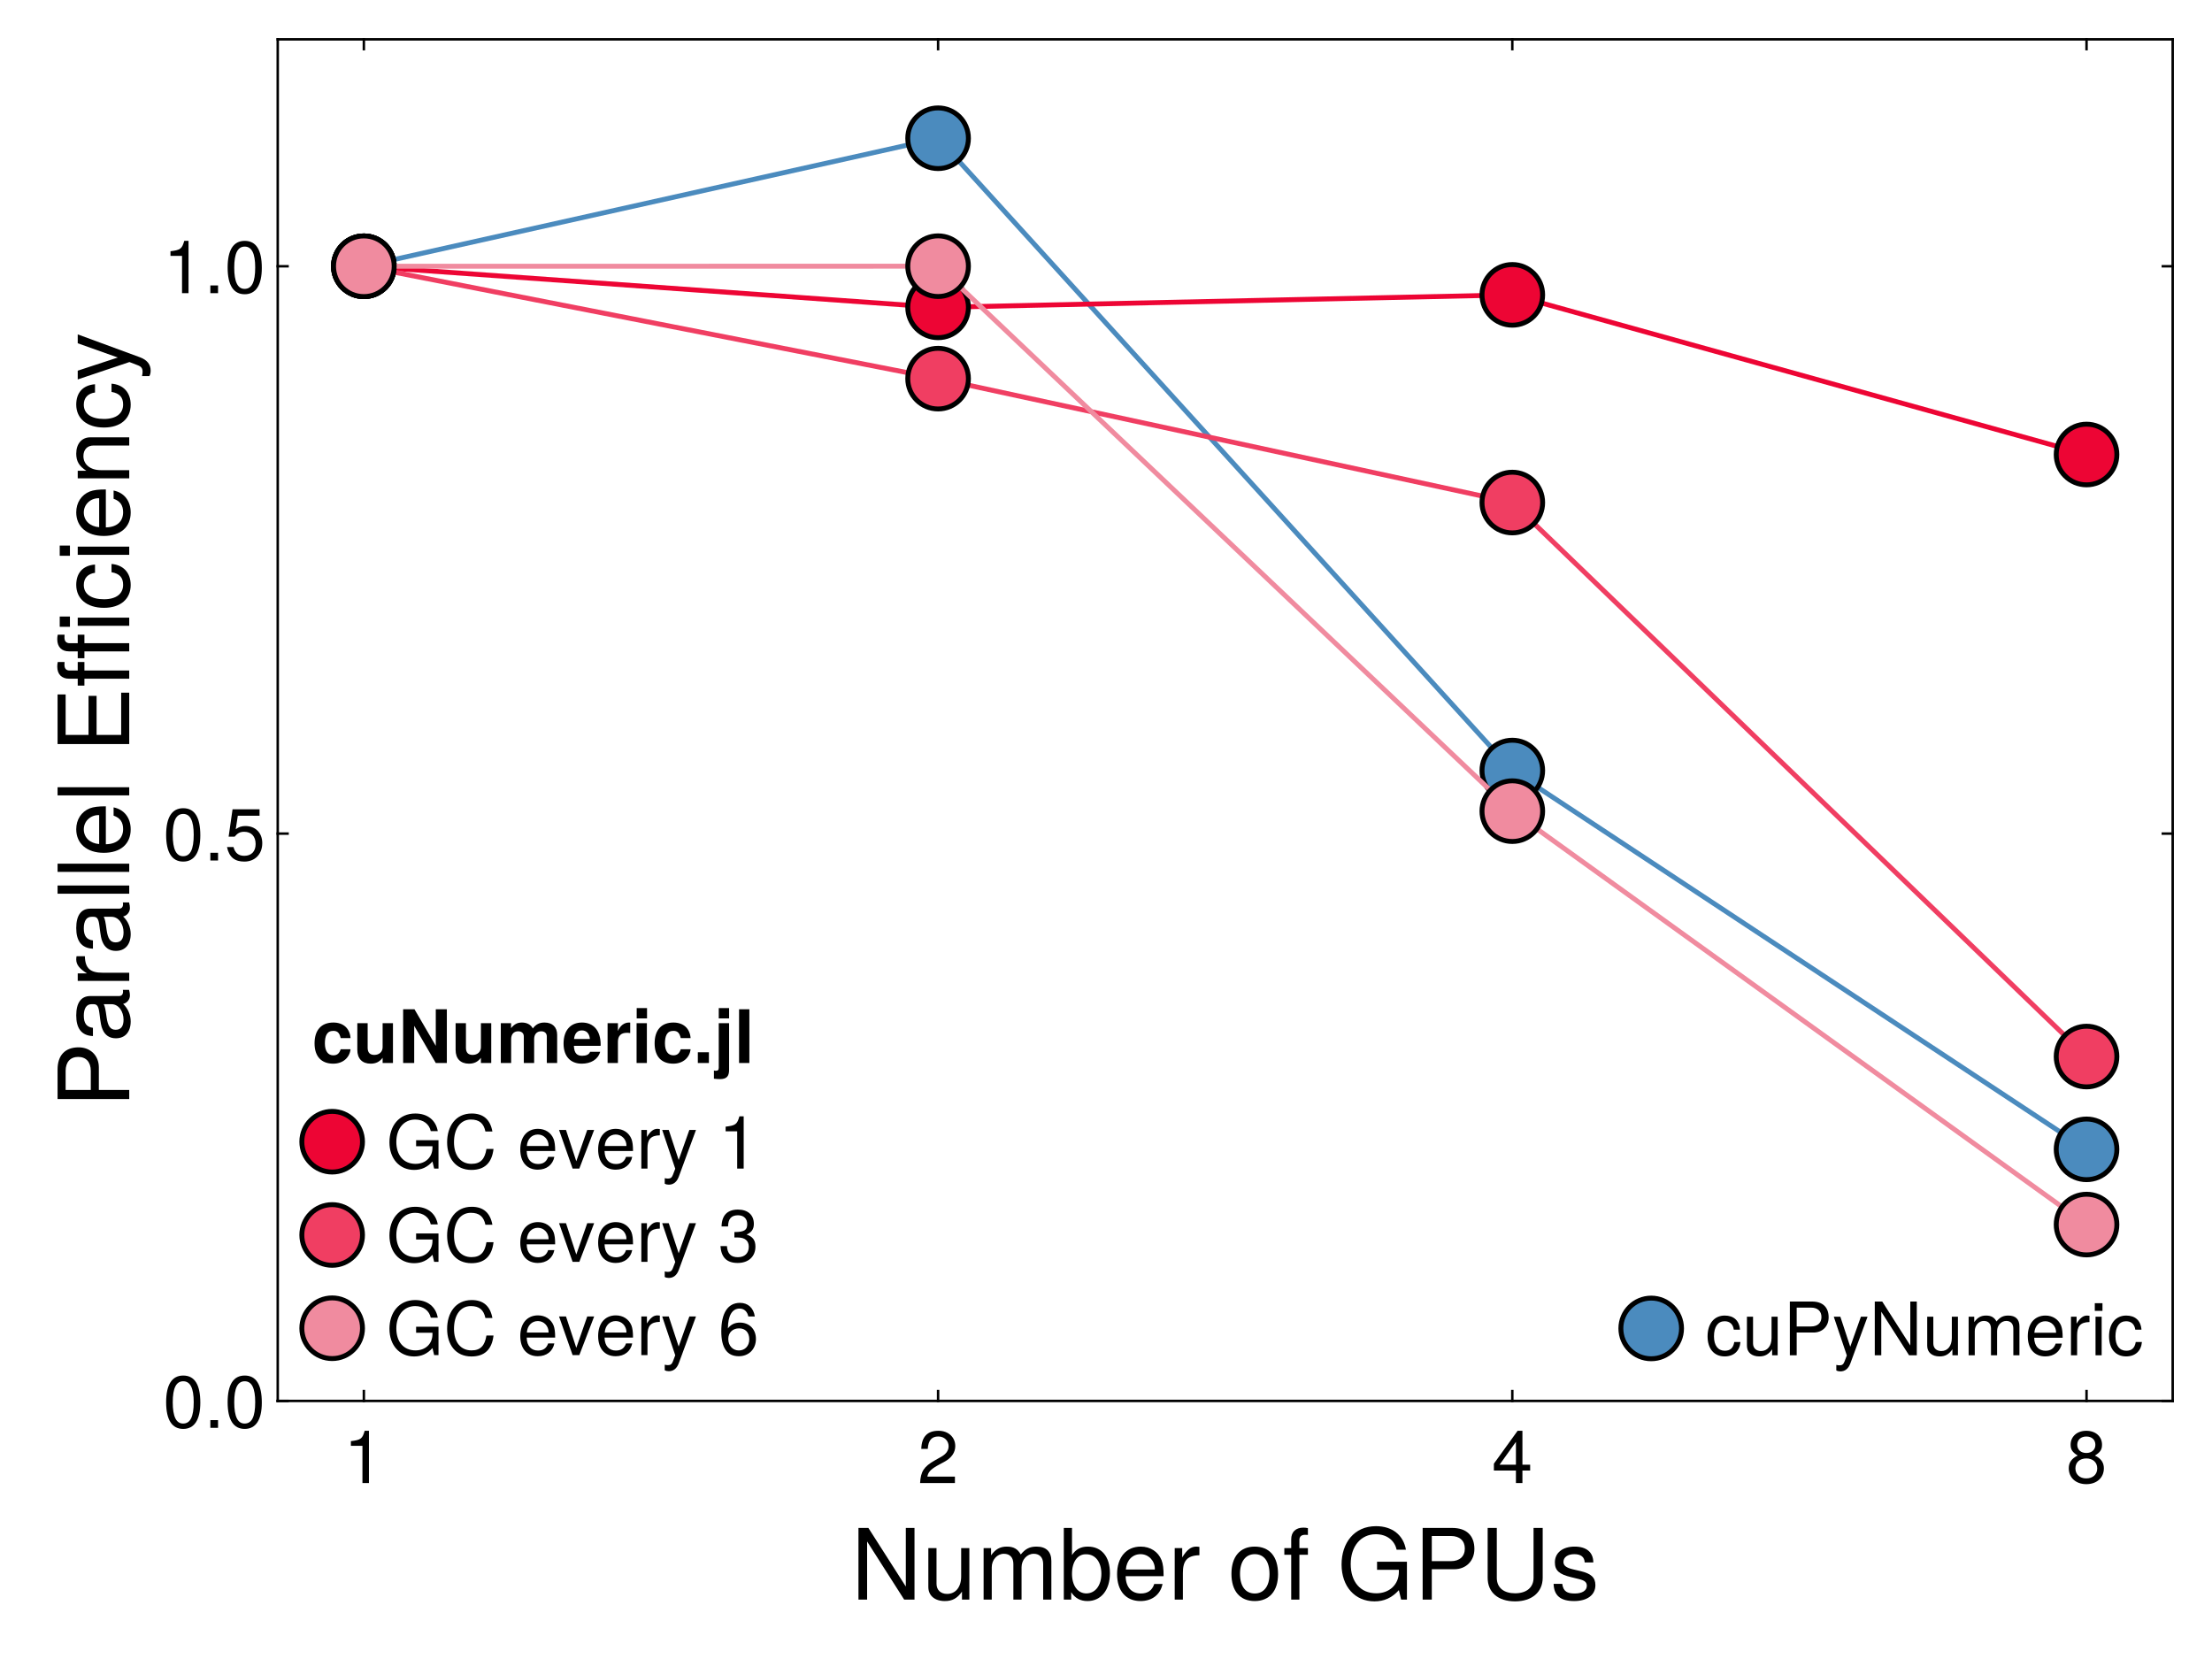 <?xml version="1.0" encoding="UTF-8"?>
<svg xmlns="http://www.w3.org/2000/svg" xmlns:xlink="http://www.w3.org/1999/xlink" width="900" height="675" viewBox="0 0 900 675">
<defs>
<g>
<g id="glyph-0-0-44b500f9">
<path d="M 25.844 0 C 25.844 0 21.641 0 21.641 0 C 21.641 0 6.562 -23.641 6.562 -23.641 C 6.562 -23.641 6.562 0 6.562 0 C 6.562 0 3.047 0 3.047 0 C 3.047 0 3.047 -29.156 3.047 -29.156 C 3.047 -29.156 7.078 -29.156 7.078 -29.156 C 7.078 -29.156 22.312 -5.312 22.312 -5.312 C 22.312 -5.312 22.312 -29.156 22.312 -29.156 C 22.312 -29.156 25.844 -29.156 25.844 -29.156 C 25.844 -29.156 25.844 0 25.844 0 Z M 25.844 0 "/>
</g>
<g id="glyph-0-1-44b500f9">
<path d="M 19.281 0 C 19.281 0 16.281 0 16.281 0 C 16.281 0 16.281 -3.234 16.281 -3.234 C 14.312 -0.484 12.359 0.594 9.281 0.594 C 5.203 0.594 2.594 -1.641 2.594 -5.125 C 2.594 -5.125 2.594 -20.953 2.594 -20.953 C 2.594 -20.953 5.922 -20.953 5.922 -20.953 C 5.922 -20.953 5.922 -6.438 5.922 -6.438 C 5.922 -3.922 7.594 -2.312 10.234 -2.312 C 13.719 -2.312 15.953 -5.125 15.953 -9.406 C 15.953 -9.406 15.953 -20.953 15.953 -20.953 C 15.953 -20.953 19.281 -20.953 19.281 -20.953 C 19.281 -20.953 19.281 0 19.281 0 Z M 19.281 0 "/>
</g>
<g id="glyph-0-2-44b500f9">
<path d="M 30.406 0 C 30.406 0 27.078 0 27.078 0 C 27.078 0 27.078 -14.438 27.078 -14.438 C 27.078 -17.078 25.688 -18.641 23.234 -18.641 C 20.516 -18.641 18.281 -16.203 18.281 -13.156 C 18.281 -13.156 18.281 0 18.281 0 C 18.281 0 14.953 0 14.953 0 C 14.953 0 14.953 -14.438 14.953 -14.438 C 14.953 -17.125 13.562 -18.641 11.078 -18.641 C 8.359 -18.641 6.156 -16.203 6.156 -13.156 C 6.156 -13.156 6.156 0 6.156 0 C 6.156 0 2.844 0 2.844 0 C 2.844 0 2.844 -20.953 2.844 -20.953 C 2.844 -20.953 5.875 -20.953 5.875 -20.953 C 5.875 -20.953 5.875 -18 5.875 -18 C 7.688 -20.516 9.516 -21.562 12.312 -21.562 C 15.047 -21.562 16.719 -20.594 17.953 -18.359 C 19.922 -20.719 21.594 -21.562 24.406 -21.562 C 28.312 -21.562 30.406 -19.484 30.406 -15.719 C 30.406 -15.719 30.406 0 30.406 0 Z M 30.406 0 "/>
</g>
<g id="glyph-0-3-44b500f9">
<path d="M 20.922 -10.719 C 20.922 -3.922 17.312 0.594 11.797 0.594 C 8.875 0.594 6.766 -0.562 5.156 -3 C 5.156 -3 5.156 0 5.156 0 C 5.156 0 2.156 0 2.156 0 C 2.156 0 2.156 -29.156 2.156 -29.156 C 2.156 -29.156 5.484 -29.156 5.484 -29.156 C 5.484 -29.156 5.484 -18.125 5.484 -18.125 C 7.047 -20.484 9.078 -21.562 11.953 -21.562 C 17.484 -21.562 20.922 -17.516 20.922 -10.719 Z M 17.438 -10.516 C 17.438 -15.203 15.047 -18.438 11.312 -18.438 C 7.797 -18.594 5.484 -15.406 5.484 -10.484 C 5.484 -5.719 7.797 -2.516 11.312 -2.516 C 14.953 -2.516 17.438 -5.766 17.438 -10.516 Z M 17.438 -10.516 "/>
</g>
<g id="glyph-0-4-44b500f9">
<path d="M 20.516 -9.516 C 20.516 -9.516 5.078 -9.516 5.078 -9.516 C 5.156 -4.719 7.766 -2.484 11.234 -2.484 C 13.922 -2.484 15.797 -3.594 16.719 -6.359 C 16.719 -6.359 20.078 -6.359 20.078 -6.359 C 19.234 -2.125 15.922 0.594 11.125 0.594 C 5.234 0.594 1.594 -3.484 1.594 -10.359 C 1.594 -17.234 5.359 -21.562 11.203 -21.562 C 15.125 -21.562 18.312 -19.484 19.688 -16.047 C 20.281 -14.484 20.516 -12.562 20.516 -9.516 Z M 16.953 -12.484 C 16.953 -15.766 14.438 -18.484 11.156 -18.484 C 7.797 -18.484 5.438 -15.953 5.156 -12.234 C 5.156 -12.234 16.922 -12.234 16.922 -12.234 C 16.953 -12.312 16.953 -12.484 16.953 -12.484 Z M 16.953 -12.484 "/>
</g>
<g id="glyph-0-5-44b500f9">
</g>
<g id="glyph-0-6-44b500f9">
<path d="M 20.406 -10.312 C 20.406 -3.438 16.797 0.594 10.922 0.594 C 4.953 0.594 1.438 -3.438 1.438 -10.484 C 1.438 -17.516 5 -21.562 10.875 -21.562 C 16.922 -21.562 20.406 -17.562 20.406 -10.312 Z M 16.922 -10.359 C 16.922 -15.562 14.688 -18.484 10.922 -18.484 C 7.203 -18.484 4.922 -15.516 4.922 -10.484 C 4.922 -5.406 7.203 -2.484 10.922 -2.484 C 14.594 -2.484 16.922 -5.438 16.922 -10.359 Z M 16.922 -10.359 "/>
</g>
<g id="glyph-0-7-44b500f9">
<path d="M 10.312 -18.234 C 10.312 -18.234 6.844 -18.234 6.844 -18.234 C 6.844 -18.234 6.844 0 6.844 0 C 6.844 0 3.516 0 3.516 0 C 3.516 0 3.516 -18.234 3.516 -18.234 C 3.516 -18.234 0.719 -18.234 0.719 -18.234 C 0.719 -18.234 0.719 -20.953 0.719 -20.953 C 0.719 -20.953 3.516 -20.953 3.516 -20.953 C 3.516 -20.953 3.516 -24.516 3.516 -24.516 C 3.516 -27.516 5.359 -29.281 8.438 -29.281 C 9.125 -29.281 9.562 -29.234 10.312 -29.078 C 10.312 -29.078 10.312 -26.312 10.312 -26.312 C 9.562 -26.359 9.438 -26.359 9.156 -26.359 C 7.641 -26.359 6.844 -25.641 6.844 -24.234 C 6.844 -24.234 6.844 -20.953 6.844 -20.953 C 6.844 -20.953 10.312 -20.953 10.312 -20.953 C 10.312 -20.953 10.312 -18.234 10.312 -18.234 Z M 10.312 -18.234 "/>
</g>
<g id="glyph-0-8-44b500f9">
<path d="M 28.359 0 C 28.359 0 26 0 26 0 C 26 0 25.078 -3.844 25.078 -3.844 C 22.234 -0.688 19.078 0.719 15.125 0.719 C 7.234 0.719 1.766 -5.312 1.766 -14.281 C 1.766 -23 6.844 -29.875 15.766 -29.875 C 22.438 -29.875 26.922 -26.234 27.953 -20.312 C 27.953 -20.312 24.156 -20.312 24.156 -20.312 C 23.359 -24.078 20.156 -26.594 15.719 -26.594 C 9.562 -26.594 5.484 -21.641 5.484 -14.484 C 5.484 -7.359 9.312 -2.562 15.922 -2.562 C 21.234 -2.562 25.078 -6.125 25.078 -11.312 C 25.078 -11.312 25.078 -12.125 25.078 -12.125 C 25.078 -12.125 16.203 -12.125 16.203 -12.125 C 16.203 -12.125 16.203 -15.406 16.203 -15.406 C 16.203 -15.406 28.359 -15.406 28.359 -15.406 C 28.359 -15.406 28.359 0 28.359 0 Z M 28.359 0 "/>
</g>
<g id="glyph-0-9-44b500f9">
<path d="M 24.688 -20.594 C 24.688 -15.766 21.312 -12.359 16.516 -12.359 C 16.516 -12.359 7.359 -12.359 7.359 -12.359 C 7.359 -12.359 7.359 0 7.359 0 C 7.359 0 3.641 0 3.641 0 C 3.641 0 3.641 -29.156 3.641 -29.156 C 3.641 -29.156 15.688 -29.156 15.688 -29.156 C 21.438 -29.156 24.688 -26.078 24.688 -20.594 Z M 20.797 -20.766 C 20.797 -23.953 18.688 -25.875 15.125 -25.875 C 15.125 -25.875 7.359 -25.875 7.359 -25.875 C 7.359 -25.875 7.359 -15.641 7.359 -15.641 C 7.359 -15.641 15.125 -15.641 15.125 -15.641 C 18.688 -15.641 20.797 -17.562 20.797 -20.766 Z M 20.797 -20.766 "/>
</g>
<g id="glyph-0-10-44b500f9">
<path d="M 25.797 -8.875 C 25.797 -3.047 21.406 0.719 14.562 0.719 C 7.641 0.719 3.406 -2.953 3.406 -8.875 C 3.406 -8.875 3.406 -29.156 3.406 -29.156 C 3.406 -29.156 7.125 -29.156 7.125 -29.156 C 7.125 -29.156 7.125 -8.875 7.125 -8.875 C 7.125 -4.641 10.203 -2.562 14.562 -2.562 C 19.234 -2.562 22.078 -4.953 22.078 -8.875 C 22.078 -8.875 22.078 -29.156 22.078 -29.156 C 22.078 -29.156 25.797 -29.156 25.797 -29.156 C 25.797 -29.156 25.797 -8.875 25.797 -8.875 Z M 25.797 -8.875 "/>
</g>
<g id="glyph-0-11-44b500f9">
<path d="M 18.359 -5.875 C 18.359 -1.844 15 0.594 9.719 0.594 C 4.234 0.594 1.516 -1.562 1.359 -6.406 C 1.359 -6.406 4.875 -6.406 4.875 -6.406 C 5.312 -3.203 7 -2.484 10 -2.484 C 12.922 -2.484 14.875 -3.641 14.875 -5.594 C 14.875 -7.125 13.953 -7.797 11.641 -8.359 C 11.641 -8.359 8.516 -9.125 8.516 -9.125 C 3.562 -10.312 1.875 -11.875 1.875 -15.156 C 1.875 -19.047 5.047 -21.562 9.922 -21.562 C 14.766 -21.562 17.484 -19.234 17.516 -15.125 C 17.516 -15.125 14 -15.125 14 -15.125 C 13.922 -17.312 12.484 -18.484 9.797 -18.484 C 7.078 -18.484 5.359 -17.234 5.359 -15.312 C 5.359 -13.844 6.516 -12.953 9.234 -12.312 C 9.234 -12.312 12.438 -11.562 12.438 -11.562 C 16.594 -10.562 18.359 -9 18.359 -5.875 Z M 18.359 -5.875 "/>
</g>
<g id="glyph-1-0-44b500f9">
<path d="M 12.844 -18.047 C 7.688 -17.953 6.125 -15.594 6.125 -10.875 C 6.125 -10.875 6.125 0 6.125 0 C 6.125 0 2.797 0 2.797 0 C 2.797 0 2.797 -20.953 2.797 -20.953 C 2.797 -20.953 5.844 -20.953 5.844 -20.953 C 5.844 -20.953 5.844 -17.156 5.844 -17.156 C 7.766 -20.281 9.406 -21.562 11.562 -21.562 C 12 -21.562 12.281 -21.516 12.844 -21.438 C 12.844 -21.438 12.844 -18.047 12.844 -18.047 Z M 12.844 -18.047 "/>
</g>
<g id="glyph-2-0-44b500f9">
<path d="M 10.406 0 C 10.406 0 7.766 0 7.766 0 C 7.766 0 7.766 -15.156 7.766 -15.156 C 7.766 -15.156 3.062 -15.156 3.062 -15.156 C 3.062 -15.156 3.062 -17.047 3.062 -17.047 C 7.141 -17.547 7.734 -18 8.672 -21.266 C 8.672 -21.266 10.406 -21.266 10.406 -21.266 C 10.406 -21.266 10.406 0 10.406 0 Z M 10.406 0 "/>
</g>
<g id="glyph-2-1-44b500f9">
<path d="M 15.328 -15.031 C 15.328 -12.422 13.797 -10.203 10.828 -8.609 C 10.828 -8.609 7.828 -6.984 7.828 -6.984 C 5.219 -5.453 4.266 -4.344 3.984 -2.609 C 3.984 -2.609 15.188 -2.609 15.188 -2.609 C 15.188 -2.609 15.188 0 15.188 0 C 15.188 0 1.016 0 1.016 0 C 1.266 -4.688 2.547 -6.688 6.984 -9.203 C 6.984 -9.203 9.75 -10.766 9.75 -10.766 C 11.641 -11.844 12.625 -13.297 12.625 -14.969 C 12.625 -17.25 10.828 -18.953 8.438 -18.953 C 5.812 -18.953 4.344 -17.453 4.141 -13.891 C 4.141 -13.891 1.5 -13.891 1.5 -13.891 C 1.656 -19.047 4.172 -21.266 8.516 -21.266 C 12.547 -21.266 15.328 -18.625 15.328 -15.031 Z M 15.328 -15.031 "/>
</g>
<g id="glyph-2-2-44b500f9">
<path d="M 15.594 -5.094 C 15.594 -5.094 12.453 -5.094 12.453 -5.094 C 12.453 -5.094 12.453 0 12.453 0 C 12.453 0 9.812 0 9.812 0 C 9.812 0 9.812 -5.094 9.812 -5.094 C 9.812 -5.094 0.844 -5.094 0.844 -5.094 C 0.844 -5.094 0.844 -7.891 0.844 -7.891 C 0.844 -7.891 10.5 -21.266 10.5 -21.266 C 10.5 -21.266 12.453 -21.266 12.453 -21.266 C 12.453 -21.266 12.453 -7.469 12.453 -7.469 C 12.453 -7.469 15.594 -7.469 15.594 -7.469 C 15.594 -7.469 15.594 -5.094 15.594 -5.094 Z M 9.812 -7.469 C 9.812 -7.469 9.812 -16.766 9.812 -16.766 C 9.812 -16.766 3.156 -7.469 3.156 -7.469 C 3.156 -7.469 9.812 -7.469 9.812 -7.469 Z M 9.812 -7.469 "/>
</g>
<g id="glyph-2-3-44b500f9">
<path d="M 15.391 -6 C 15.391 -2.125 12.453 0.453 8.25 0.453 C 4.047 0.453 1.109 -2.125 1.109 -6.031 C 1.109 -8.375 2.312 -10.016 4.734 -11.188 C 2.578 -12.547 1.859 -13.625 1.859 -15.594 C 1.859 -18.938 4.5 -21.266 8.25 -21.266 C 12.031 -21.266 14.641 -18.938 14.641 -15.594 C 14.641 -13.594 13.922 -12.516 11.734 -11.188 C 14.188 -10.016 15.391 -8.375 15.391 -6 Z M 11.938 -15.547 C 11.938 -17.609 10.5 -18.938 8.25 -18.938 C 6.031 -18.938 4.562 -17.609 4.562 -15.562 C 4.562 -13.562 6.031 -12.234 8.25 -12.234 C 10.469 -12.234 11.938 -13.562 11.938 -15.547 Z M 12.688 -5.969 C 12.688 -8.453 10.891 -10.016 8.25 -10.016 C 5.609 -10.016 3.812 -8.453 3.812 -5.969 C 3.812 -3.484 5.609 -1.891 8.188 -1.891 C 10.891 -1.891 12.688 -3.453 12.688 -5.969 Z M 12.688 -5.969 "/>
</g>
<g id="glyph-2-4-44b500f9">
<path d="M 15.203 -10.234 C 15.203 -3.234 12.75 0.453 8.25 0.453 C 3.688 0.453 1.297 -3.234 1.297 -10.406 C 1.297 -17.547 3.656 -21.266 8.25 -21.266 C 12.875 -21.266 15.203 -17.609 15.203 -10.234 Z M 12.516 -10.469 C 12.516 -16.172 11.094 -18.938 8.25 -18.938 C 5.406 -18.938 3.984 -16.203 3.984 -10.375 C 3.984 -4.562 5.406 -1.734 8.188 -1.734 C 11.125 -1.734 12.516 -4.438 12.516 -10.469 Z M 12.516 -10.469 "/>
</g>
<g id="glyph-2-5-44b500f9">
<path d="M 5.734 0 C 5.734 0 2.609 0 2.609 0 C 2.609 0 2.609 -3.125 2.609 -3.125 C 2.609 -3.125 5.734 -3.125 5.734 -3.125 C 5.734 -3.125 5.734 0 5.734 0 Z M 5.734 0 "/>
</g>
<g id="glyph-2-6-44b500f9">
<path d="M 15.391 -7.047 C 15.391 -2.547 12.391 0.453 8.094 0.453 C 4.312 0.453 1.922 -1.234 1.047 -5.453 C 1.047 -5.453 3.688 -5.453 3.688 -5.453 C 4.312 -3.062 5.734 -1.891 8.047 -1.891 C 10.922 -1.891 12.688 -3.625 12.688 -6.688 C 12.688 -9.844 10.891 -11.672 8.047 -11.672 C 6.391 -11.672 5.375 -11.156 4.141 -9.688 C 4.141 -9.688 1.703 -9.688 1.703 -9.688 C 1.703 -9.688 3.297 -20.812 3.297 -20.812 C 3.297 -20.812 14.281 -20.812 14.281 -20.812 C 14.281 -20.812 14.281 -18.203 14.281 -18.203 C 14.281 -18.203 5.438 -18.203 5.438 -18.203 C 5.438 -18.203 4.594 -12.719 4.594 -12.719 C 5.812 -13.625 7.016 -14.016 8.516 -14.016 C 12.594 -14.016 15.391 -11.25 15.391 -7.047 Z M 15.391 -7.047 "/>
</g>
<g id="glyph-2-7-44b500f9">
<path d="M 21.266 0 C 21.266 0 19.5 0 19.5 0 C 19.5 0 18.812 -2.875 18.812 -2.875 C 16.688 -0.516 14.312 0.547 11.344 0.547 C 5.438 0.547 1.312 -3.984 1.312 -10.703 C 1.312 -17.25 5.125 -22.406 11.812 -22.406 C 16.828 -22.406 20.188 -19.688 20.969 -15.234 C 20.969 -15.234 18.125 -15.234 18.125 -15.234 C 17.516 -18.062 15.125 -19.953 11.797 -19.953 C 7.172 -19.953 4.109 -16.234 4.109 -10.859 C 4.109 -5.516 6.984 -1.922 11.938 -1.922 C 15.938 -1.922 18.812 -4.594 18.812 -8.484 C 18.812 -8.484 18.812 -9.094 18.812 -9.094 C 18.812 -9.094 12.156 -9.094 12.156 -9.094 C 12.156 -9.094 12.156 -11.547 12.156 -11.547 C 12.156 -11.547 21.266 -11.547 21.266 -11.547 C 21.266 -11.547 21.266 0 21.266 0 Z M 21.266 0 "/>
</g>
<g id="glyph-2-8-44b500f9">
<path d="M 20.312 -7.984 C 19.656 -2.281 16.656 0.547 11.312 0.547 C 4.891 0.547 1.438 -4.297 1.438 -10.688 C 1.438 -17.062 4.797 -22.406 11.438 -22.406 C 16.234 -22.406 18.984 -19.891 19.859 -15.094 C 19.859 -15.094 17.016 -15.094 17.016 -15.094 C 16.312 -18.422 14.516 -19.953 11.094 -19.953 C 6.875 -19.953 4.234 -16.312 4.234 -10.703 C 4.234 -5.25 6.984 -1.922 11.344 -1.922 C 15.031 -1.922 16.766 -3.844 17.438 -7.984 C 17.438 -7.984 20.312 -7.984 20.312 -7.984 Z M 20.312 -7.984 "/>
</g>
<g id="glyph-2-9-44b500f9">
</g>
<g id="glyph-2-10-44b500f9">
<path d="M 15.391 -7.141 C 15.391 -7.141 3.812 -7.141 3.812 -7.141 C 3.875 -3.547 5.812 -1.859 8.438 -1.859 C 10.438 -1.859 11.844 -2.703 12.547 -4.766 C 12.547 -4.766 15.062 -4.766 15.062 -4.766 C 14.438 -1.594 11.938 0.453 8.344 0.453 C 3.938 0.453 1.203 -2.609 1.203 -7.766 C 1.203 -12.938 4.016 -16.172 8.406 -16.172 C 11.344 -16.172 13.734 -14.609 14.766 -12.031 C 15.203 -10.859 15.391 -9.422 15.391 -7.141 Z M 12.719 -9.359 C 12.719 -11.812 10.828 -13.859 8.375 -13.859 C 5.844 -13.859 4.078 -11.969 3.875 -9.188 C 3.875 -9.188 12.688 -9.188 12.688 -9.188 C 12.719 -9.234 12.719 -9.359 12.719 -9.359 Z M 12.719 -9.359 "/>
</g>
<g id="glyph-2-11-44b500f9">
<path d="M 9.625 -13.531 C 5.766 -13.469 4.594 -11.703 4.594 -8.156 C 4.594 -8.156 4.594 0 4.594 0 C 4.594 0 2.094 0 2.094 0 C 2.094 0 2.094 -15.719 2.094 -15.719 C 2.094 -15.719 4.375 -15.719 4.375 -15.719 C 4.375 -15.719 4.375 -12.875 4.375 -12.875 C 5.812 -15.203 7.047 -16.172 8.672 -16.172 C 9 -16.172 9.203 -16.141 9.625 -16.078 C 9.625 -16.078 9.625 -13.531 9.625 -13.531 Z M 9.625 -13.531 "/>
</g>
<g id="glyph-2-12-44b500f9">
<path d="M 14.344 -15.719 C 14.344 -15.719 7.344 3.297 7.344 3.297 C 6.516 5.547 5.062 6.547 3.297 6.547 C 2.641 6.547 2.125 6.422 1.625 6.156 C 1.625 6.156 1.625 3.906 1.625 3.906 C 2.156 4.016 2.578 4.078 2.938 4.078 C 4.016 4.078 4.531 3.656 4.953 2.547 C 4.953 2.547 5.906 0.062 5.906 0.062 C 5.906 0.062 0.594 -15.719 0.594 -15.719 C 0.594 -15.719 3.266 -15.719 3.266 -15.719 C 3.266 -15.719 7.297 -3.484 7.297 -3.484 C 7.297 -3.484 11.641 -15.719 11.641 -15.719 C 11.641 -15.719 14.344 -15.719 14.344 -15.719 Z M 14.344 -15.719 "/>
</g>
<g id="glyph-2-13-44b500f9">
<path d="M 15.188 -6.188 C 15.188 -2.156 12.359 0.453 7.984 0.453 C 3.625 0.453 1.297 -1.688 0.953 -6.422 C 0.953 -6.422 3.594 -6.422 3.594 -6.422 C 3.781 -3.328 5.188 -1.891 8.062 -1.891 C 10.828 -1.891 12.484 -3.484 12.484 -6.156 C 12.484 -8.516 10.984 -9.906 8.062 -9.906 C 8.062 -9.906 6.625 -9.906 6.625 -9.906 C 6.625 -9.906 6.625 -12.125 6.625 -12.125 C 10.859 -12.125 11.844 -13.047 11.844 -15.328 C 11.844 -17.578 10.438 -18.953 8.094 -18.953 C 5.406 -18.953 4.109 -17.547 4.047 -14.406 C 4.047 -14.406 1.406 -14.406 1.406 -14.406 C 1.5 -18.938 3.781 -21.266 8.062 -21.266 C 12.125 -21.266 14.547 -19.078 14.547 -15.422 C 14.547 -13.297 13.562 -11.906 11.578 -11.125 C 14.125 -10.266 15.188 -8.766 15.188 -6.188 Z M 15.188 -6.188 "/>
</g>
<g id="glyph-2-14-44b500f9">
<path d="M 15.391 -6.594 C 15.391 -2.438 12.484 0.453 8.438 0.453 C 3.562 0.453 1.297 -3.062 1.297 -9.688 C 1.297 -17.094 3.953 -21.266 8.906 -21.266 C 12.156 -21.266 14.438 -19.203 14.938 -15.719 C 14.938 -15.719 12.297 -15.719 12.297 -15.719 C 11.875 -17.766 10.594 -18.938 8.734 -18.938 C 5.703 -18.938 4.016 -16.047 3.984 -10.859 C 5.125 -12.422 6.781 -13.234 8.875 -13.234 C 12.688 -13.234 15.391 -10.562 15.391 -6.594 Z M 12.688 -6.391 C 12.688 -9.234 11.094 -10.891 8.547 -10.891 C 5.938 -10.891 4.141 -9.188 4.141 -6.547 C 4.141 -3.812 6 -1.891 8.453 -1.891 C 10.891 -1.891 12.688 -3.719 12.688 -6.391 Z M 12.688 -6.391 "/>
</g>
<g id="glyph-2-15-44b500f9">
<path d="M 14.312 -5.406 C 14.016 -1.797 11.641 0.453 7.891 0.453 C 3.625 0.453 0.938 -2.641 0.938 -7.703 C 0.938 -12.938 3.688 -16.172 7.922 -16.172 C 11.438 -16.172 13.828 -14.281 14.125 -10.438 C 14.125 -10.438 11.609 -10.438 11.609 -10.438 C 11.312 -12.625 9.984 -13.859 7.891 -13.859 C 5.156 -13.859 3.547 -11.641 3.547 -7.703 C 3.547 -3.984 5.188 -1.859 7.953 -1.859 C 10.078 -1.859 11.375 -2.875 11.797 -5.406 C 11.797 -5.406 14.312 -5.406 14.312 -5.406 Z M 14.312 -5.406 "/>
</g>
<g id="glyph-2-16-44b500f9">
<path d="M 14.453 0 C 14.453 0 12.203 0 12.203 0 C 12.203 0 12.203 -2.438 12.203 -2.438 C 10.734 -0.359 9.266 0.453 6.953 0.453 C 3.906 0.453 1.953 -1.234 1.953 -3.844 C 1.953 -3.844 1.953 -15.719 1.953 -15.719 C 1.953 -15.719 4.438 -15.719 4.438 -15.719 C 4.438 -15.719 4.438 -4.828 4.438 -4.828 C 4.438 -2.938 5.703 -1.734 7.688 -1.734 C 10.297 -1.734 11.969 -3.844 11.969 -7.047 C 11.969 -7.047 11.969 -15.719 11.969 -15.719 C 11.969 -15.719 14.453 -15.719 14.453 -15.719 C 14.453 -15.719 14.453 0 14.453 0 Z M 14.453 0 "/>
</g>
<g id="glyph-2-17-44b500f9">
<path d="M 18.516 -15.453 C 18.516 -11.812 15.984 -9.266 12.391 -9.266 C 12.391 -9.266 5.516 -9.266 5.516 -9.266 C 5.516 -9.266 5.516 0 5.516 0 C 5.516 0 2.734 0 2.734 0 C 2.734 0 2.734 -21.875 2.734 -21.875 C 2.734 -21.875 11.766 -21.875 11.766 -21.875 C 16.078 -21.875 18.516 -19.562 18.516 -15.453 Z M 15.594 -15.562 C 15.594 -17.969 14.016 -19.406 11.344 -19.406 C 11.344 -19.406 5.516 -19.406 5.516 -19.406 C 5.516 -19.406 5.516 -11.734 5.516 -11.734 C 5.516 -11.734 11.344 -11.734 11.344 -11.734 C 14.016 -11.734 15.594 -13.172 15.594 -15.562 Z M 15.594 -15.562 "/>
</g>
<g id="glyph-2-18-44b500f9">
<path d="M 19.375 0 C 19.375 0 16.234 0 16.234 0 C 16.234 0 4.922 -17.734 4.922 -17.734 C 4.922 -17.734 4.922 0 4.922 0 C 4.922 0 2.281 0 2.281 0 C 2.281 0 2.281 -21.875 2.281 -21.875 C 2.281 -21.875 5.312 -21.875 5.312 -21.875 C 5.312 -21.875 16.734 -3.984 16.734 -3.984 C 16.734 -3.984 16.734 -21.875 16.734 -21.875 C 16.734 -21.875 19.375 -21.875 19.375 -21.875 C 19.375 -21.875 19.375 0 19.375 0 Z M 19.375 0 "/>
</g>
<g id="glyph-2-19-44b500f9">
<path d="M 22.797 0 C 22.797 0 20.312 0 20.312 0 C 20.312 0 20.312 -10.828 20.312 -10.828 C 20.312 -12.812 19.266 -13.984 17.438 -13.984 C 15.391 -13.984 13.703 -12.156 13.703 -9.875 C 13.703 -9.875 13.703 0 13.703 0 C 13.703 0 11.219 0 11.219 0 C 11.219 0 11.219 -10.828 11.219 -10.828 C 11.219 -12.844 10.172 -13.984 8.312 -13.984 C 6.266 -13.984 4.625 -12.156 4.625 -9.875 C 4.625 -9.875 4.625 0 4.625 0 C 4.625 0 2.125 0 2.125 0 C 2.125 0 2.125 -15.719 2.125 -15.719 C 2.125 -15.719 4.406 -15.719 4.406 -15.719 C 4.406 -15.719 4.406 -13.5 4.406 -13.5 C 5.766 -15.391 7.141 -16.172 9.234 -16.172 C 11.281 -16.172 12.547 -15.453 13.469 -13.766 C 14.938 -15.547 16.203 -16.172 18.297 -16.172 C 21.234 -16.172 22.797 -14.609 22.797 -11.797 C 22.797 -11.797 22.797 0 22.797 0 Z M 22.797 0 "/>
</g>
<g id="glyph-2-20-44b500f9">
<path d="M 4.594 0 C 4.594 0 2.094 0 2.094 0 C 2.094 0 2.094 -15.719 2.094 -15.719 C 2.094 -15.719 4.594 -15.719 4.594 -15.719 C 4.594 -15.719 4.594 0 4.594 0 Z M 4.922 -18.094 C 4.922 -18.094 1.797 -18.094 1.797 -18.094 C 1.797 -18.094 1.797 -21.203 1.797 -21.203 C 1.797 -21.203 4.922 -21.203 4.922 -21.203 C 4.922 -21.203 4.922 -18.094 4.922 -18.094 Z M 4.922 -18.094 "/>
</g>
<g id="glyph-3-0-44b500f9">
<path d="M -20.594 -24.688 C -15.766 -24.688 -12.359 -21.312 -12.359 -16.516 C -12.359 -16.516 -12.359 -7.359 -12.359 -7.359 C -12.359 -7.359 0 -7.359 0 -7.359 C 0 -7.359 0 -3.641 0 -3.641 C 0 -3.641 -29.156 -3.641 -29.156 -3.641 C -29.156 -3.641 -29.156 -15.688 -29.156 -15.688 C -29.156 -21.438 -26.078 -24.688 -20.594 -24.688 Z M -20.766 -20.797 C -23.953 -20.797 -25.875 -18.688 -25.875 -15.125 C -25.875 -15.125 -25.875 -7.359 -25.875 -7.359 C -25.875 -7.359 -15.641 -7.359 -15.641 -7.359 C -15.641 -7.359 -15.641 -15.125 -15.641 -15.125 C -15.641 -18.688 -17.562 -20.797 -20.766 -20.797 Z M -20.766 -20.797 "/>
</g>
<g id="glyph-3-1-44b500f9">
<path d="M -18.047 -12.844 C -17.953 -7.688 -15.594 -6.125 -10.875 -6.125 C -10.875 -6.125 0 -6.125 0 -6.125 C 0 -6.125 0 -2.797 0 -2.797 C 0 -2.797 -20.953 -2.797 -20.953 -2.797 C -20.953 -2.797 -20.953 -5.844 -20.953 -5.844 C -20.953 -5.844 -17.156 -5.844 -17.156 -5.844 C -20.281 -7.766 -21.562 -9.406 -21.562 -11.562 C -21.562 -12 -21.516 -12.281 -21.438 -12.844 C -21.438 -12.844 -18.047 -12.844 -18.047 -12.844 Z M -18.047 -12.844 "/>
</g>
<g id="glyph-3-2-44b500f9">
<path d="M 0 -6.047 C 0 -6.047 0 -2.719 0 -2.719 C 0 -2.719 -29.156 -2.719 -29.156 -2.719 C -29.156 -2.719 -29.156 -6.047 -29.156 -6.047 C -29.156 -6.047 0 -6.047 0 -6.047 Z M 0 -6.047 "/>
</g>
<g id="glyph-3-3-44b500f9">
<path d="M 0 -24.516 C 0 -24.516 0 -3.594 0 -3.594 C 0 -3.594 -29.156 -3.594 -29.156 -3.594 C -29.156 -3.594 -29.156 -23.797 -29.156 -23.797 C -29.156 -23.797 -25.875 -23.797 -25.875 -23.797 C -25.875 -23.797 -25.875 -7.312 -25.875 -7.312 C -25.875 -7.312 -16.562 -7.312 -16.562 -7.312 C -16.562 -7.312 -16.562 -23.203 -16.562 -23.203 C -16.562 -23.203 -13.281 -23.203 -13.281 -23.203 C -13.281 -23.203 -13.281 -7.312 -13.281 -7.312 C -13.281 -7.312 -3.281 -7.312 -3.281 -7.312 C -3.281 -7.312 -3.281 -24.516 -3.281 -24.516 C -3.281 -24.516 0 -24.516 0 -24.516 Z M 0 -24.516 "/>
</g>
<g id="glyph-3-4-44b500f9">
<path d="M -18.234 -10.312 C -18.234 -10.312 -18.234 -6.844 -18.234 -6.844 C -18.234 -6.844 0 -6.844 0 -6.844 C 0 -6.844 0 -3.516 0 -3.516 C 0 -3.516 -18.234 -3.516 -18.234 -3.516 C -18.234 -3.516 -18.234 -0.719 -18.234 -0.719 C -18.234 -0.719 -20.953 -0.719 -20.953 -0.719 C -20.953 -0.719 -20.953 -3.516 -20.953 -3.516 C -20.953 -3.516 -24.516 -3.516 -24.516 -3.516 C -27.516 -3.516 -29.281 -5.359 -29.281 -8.438 C -29.281 -9.125 -29.234 -9.562 -29.078 -10.312 C -29.078 -10.312 -26.312 -10.312 -26.312 -10.312 C -26.359 -9.562 -26.359 -9.438 -26.359 -9.156 C -26.359 -7.641 -25.641 -6.844 -24.234 -6.844 C -24.234 -6.844 -20.953 -6.844 -20.953 -6.844 C -20.953 -6.844 -20.953 -10.312 -20.953 -10.312 C -20.953 -10.312 -18.234 -10.312 -18.234 -10.312 Z M -18.234 -10.312 "/>
</g>
<g id="glyph-3-5-44b500f9">
<path d="M 0 -6.125 C 0 -6.125 0 -2.797 0 -2.797 C 0 -2.797 -20.953 -2.797 -20.953 -2.797 C -20.953 -2.797 -20.953 -6.125 -20.953 -6.125 C -20.953 -6.125 0 -6.125 0 -6.125 Z M -24.125 -6.562 C -24.125 -6.562 -24.125 -2.406 -24.125 -2.406 C -24.125 -2.406 -28.281 -2.406 -28.281 -2.406 C -28.281 -2.406 -28.281 -6.562 -28.281 -6.562 C -28.281 -6.562 -24.125 -6.562 -24.125 -6.562 Z M -24.125 -6.562 "/>
</g>
<g id="glyph-3-6-44b500f9">
<path d="M -20.953 -19.125 C -20.953 -19.125 4.406 -9.797 4.406 -9.797 C 7.406 -8.688 8.719 -6.766 8.719 -4.406 C 8.719 -3.516 8.562 -2.844 8.203 -2.156 C 8.203 -2.156 5.203 -2.156 5.203 -2.156 C 5.359 -2.875 5.438 -3.438 5.438 -3.922 C 5.438 -5.359 4.875 -6.047 3.406 -6.594 C 3.406 -6.594 0.078 -7.875 0.078 -7.875 C 0.078 -7.875 -20.953 -0.797 -20.953 -0.797 C -20.953 -0.797 -20.953 -4.359 -20.953 -4.359 C -20.953 -4.359 -4.641 -9.719 -4.641 -9.719 C -4.641 -9.719 -20.953 -15.516 -20.953 -15.516 C -20.953 -15.516 -20.953 -19.125 -20.953 -19.125 Z M -20.953 -19.125 "/>
</g>
<g id="glyph-4-0-44b500f9">
<path d="M -0.078 -21.406 C 0.203 -20.312 0.281 -19.797 0.281 -19.125 C 0.281 -17.484 -0.875 -16.047 -2.484 -15.688 C -0.516 -13.844 0.594 -11.234 0.594 -8.562 C 0.594 -4.312 -1.641 -1.688 -5.438 -1.688 C -8 -1.688 -9.875 -2.922 -10.875 -5.359 C -11.406 -6.641 -11.562 -7.359 -12.156 -12.078 C -12.484 -14.719 -13.078 -15.562 -14.484 -15.562 C -14.484 -15.562 -15.359 -15.562 -15.359 -15.562 C -17.359 -15.562 -18.484 -13.875 -18.484 -10.875 C -18.484 -7.766 -17.312 -6.234 -14.766 -5.953 C -14.766 -5.953 -14.766 -2.594 -14.766 -2.594 C -19.594 -2.797 -21.562 -5.922 -21.562 -11 C -21.562 -16.156 -19.562 -18.875 -15.844 -18.875 C -15.844 -18.875 -4.156 -18.875 -4.156 -18.875 C -3.125 -18.875 -2.516 -19.516 -2.516 -20.688 C -2.516 -20.875 -2.516 -21.047 -2.594 -21.406 C -2.594 -21.406 -0.078 -21.406 -0.078 -21.406 Z M -7.234 -15.562 C -7.234 -15.562 -10.359 -15.562 -10.359 -15.562 C -9.844 -14.438 -9.688 -13.719 -9.203 -10.203 C -8.688 -6.641 -7.719 -5.156 -5.516 -5.156 C -3.234 -5.156 -2.312 -6.688 -2.312 -9.281 C -2.312 -12.516 -4.234 -15.562 -7.234 -15.562 Z M -7.234 -15.562 "/>
</g>
<g id="glyph-4-1-44b500f9">
<path d="M -9.516 -20.516 C -9.516 -20.516 -9.516 -5.078 -9.516 -5.078 C -4.719 -5.156 -2.484 -7.766 -2.484 -11.234 C -2.484 -13.922 -3.594 -15.797 -6.359 -16.719 C -6.359 -16.719 -6.359 -20.078 -6.359 -20.078 C -2.125 -19.234 0.594 -15.922 0.594 -11.125 C 0.594 -5.234 -3.484 -1.594 -10.359 -1.594 C -17.234 -1.594 -21.562 -5.359 -21.562 -11.203 C -21.562 -15.125 -19.484 -18.312 -16.047 -19.688 C -14.484 -20.281 -12.562 -20.516 -9.516 -20.516 Z M -12.484 -16.953 C -15.766 -16.953 -18.484 -14.438 -18.484 -11.156 C -18.484 -7.797 -15.953 -5.438 -12.234 -5.156 C -12.234 -5.156 -12.234 -16.922 -12.234 -16.922 C -12.312 -16.953 -12.484 -16.953 -12.484 -16.953 Z M -12.484 -16.953 "/>
</g>
<g id="glyph-5-0-44b500f9">
<path d="M -0.078 -21.406 C 0.203 -20.312 0.281 -19.797 0.281 -19.125 C 0.281 -17.484 -0.875 -16.047 -2.484 -15.688 C -0.516 -13.844 0.594 -11.234 0.594 -8.562 C 0.594 -4.312 -1.641 -1.688 -5.438 -1.688 C -8 -1.688 -9.875 -2.922 -10.875 -5.359 C -11.406 -6.641 -11.562 -7.359 -12.156 -12.078 C -12.484 -14.719 -13.078 -15.562 -14.484 -15.562 C -14.484 -15.562 -15.359 -15.562 -15.359 -15.562 C -17.359 -15.562 -18.484 -13.875 -18.484 -10.875 C -18.484 -7.766 -17.312 -6.234 -14.766 -5.953 C -14.766 -5.953 -14.766 -2.594 -14.766 -2.594 C -19.594 -2.797 -21.562 -5.922 -21.562 -11 C -21.562 -16.156 -19.562 -18.875 -15.844 -18.875 C -15.844 -18.875 -4.156 -18.875 -4.156 -18.875 C -3.125 -18.875 -2.516 -19.516 -2.516 -20.688 C -2.516 -20.875 -2.516 -21.047 -2.594 -21.406 C -2.594 -21.406 -0.078 -21.406 -0.078 -21.406 Z M -7.234 -15.562 C -7.234 -15.562 -10.359 -15.562 -10.359 -15.562 C -9.844 -14.438 -9.688 -13.719 -9.203 -10.203 C -8.688 -6.641 -7.719 -5.156 -5.516 -5.156 C -3.234 -5.156 -2.312 -6.688 -2.312 -9.281 C -2.312 -12.516 -4.234 -15.562 -7.234 -15.562 Z M -7.234 -15.562 "/>
</g>
<g id="glyph-6-0-44b500f9">
<path d="M 0 -6.047 C 0 -6.047 0 -2.719 0 -2.719 C 0 -2.719 -29.156 -2.719 -29.156 -2.719 C -29.156 -2.719 -29.156 -6.047 -29.156 -6.047 C -29.156 -6.047 0 -6.047 0 -6.047 Z M 0 -6.047 "/>
</g>
<g id="glyph-6-1-44b500f9">
<path d="M -7.203 -19.078 C -2.406 -18.688 0.594 -15.516 0.594 -10.516 C 0.594 -4.844 -3.516 -1.234 -10.281 -1.234 C -17.234 -1.234 -21.562 -4.922 -21.562 -10.562 C -21.562 -15.234 -19.047 -18.438 -13.922 -18.844 C -13.922 -18.844 -13.922 -15.484 -13.922 -15.484 C -16.844 -15.078 -18.484 -13.312 -18.484 -10.516 C -18.484 -6.875 -15.516 -4.719 -10.281 -4.719 C -5.312 -4.719 -2.484 -6.922 -2.484 -10.594 C -2.484 -13.438 -3.844 -15.156 -7.203 -15.719 C -7.203 -15.719 -7.203 -19.078 -7.203 -19.078 Z M -7.203 -19.078 "/>
</g>
<g id="glyph-7-0-44b500f9">
</g>
<g id="glyph-8-0-44b500f9">
<path d="M -18.234 -10.312 C -18.234 -10.312 -18.234 -6.844 -18.234 -6.844 C -18.234 -6.844 0 -6.844 0 -6.844 C 0 -6.844 0 -3.516 0 -3.516 C 0 -3.516 -18.234 -3.516 -18.234 -3.516 C -18.234 -3.516 -18.234 -0.719 -18.234 -0.719 C -18.234 -0.719 -20.953 -0.719 -20.953 -0.719 C -20.953 -0.719 -20.953 -3.516 -20.953 -3.516 C -20.953 -3.516 -24.516 -3.516 -24.516 -3.516 C -27.516 -3.516 -29.281 -5.359 -29.281 -8.438 C -29.281 -9.125 -29.234 -9.562 -29.078 -10.312 C -29.078 -10.312 -26.312 -10.312 -26.312 -10.312 C -26.359 -9.562 -26.359 -9.438 -26.359 -9.156 C -26.359 -7.641 -25.641 -6.844 -24.234 -6.844 C -24.234 -6.844 -20.953 -6.844 -20.953 -6.844 C -20.953 -6.844 -20.953 -10.312 -20.953 -10.312 C -20.953 -10.312 -18.234 -10.312 -18.234 -10.312 Z M -18.234 -10.312 "/>
</g>
<g id="glyph-9-0-44b500f9">
<path d="M 0 -6.125 C 0 -6.125 0 -2.797 0 -2.797 C 0 -2.797 -20.953 -2.797 -20.953 -2.797 C -20.953 -2.797 -20.953 -6.125 -20.953 -6.125 C -20.953 -6.125 0 -6.125 0 -6.125 Z M -24.125 -6.562 C -24.125 -6.562 -24.125 -2.406 -24.125 -2.406 C -24.125 -2.406 -28.281 -2.406 -28.281 -2.406 C -28.281 -2.406 -28.281 -6.562 -28.281 -6.562 C -28.281 -6.562 -24.125 -6.562 -24.125 -6.562 Z M -24.125 -6.562 "/>
</g>
<g id="glyph-10-0-44b500f9">
<path d="M -9.516 -20.516 C -9.516 -20.516 -9.516 -5.078 -9.516 -5.078 C -4.719 -5.156 -2.484 -7.766 -2.484 -11.234 C -2.484 -13.922 -3.594 -15.797 -6.359 -16.719 C -6.359 -16.719 -6.359 -20.078 -6.359 -20.078 C -2.125 -19.234 0.594 -15.922 0.594 -11.125 C 0.594 -5.234 -3.484 -1.594 -10.359 -1.594 C -17.234 -1.594 -21.562 -5.359 -21.562 -11.203 C -21.562 -15.125 -19.484 -18.312 -16.047 -19.688 C -14.484 -20.281 -12.562 -20.516 -9.516 -20.516 Z M -12.484 -16.953 C -15.766 -16.953 -18.484 -14.438 -18.484 -11.156 C -18.484 -7.797 -15.953 -5.438 -12.234 -5.156 C -12.234 -5.156 -12.234 -16.922 -12.234 -16.922 C -12.312 -16.953 -12.484 -16.953 -12.484 -16.953 Z M -12.484 -16.953 "/>
</g>
<g id="glyph-11-0-44b500f9">
<path d="M 0 -19.484 C 0 -19.484 0 -16.156 0 -16.156 C 0 -16.156 -14.516 -16.156 -14.516 -16.156 C -17.047 -16.156 -18.641 -14.484 -18.641 -11.844 C -18.641 -8.438 -15.844 -6.125 -11.562 -6.125 C -11.562 -6.125 0 -6.125 0 -6.125 C 0 -6.125 0 -2.797 0 -2.797 C 0 -2.797 -20.953 -2.797 -20.953 -2.797 C -20.953 -2.797 -20.953 -5.875 -20.953 -5.875 C -20.953 -5.875 -17.438 -5.875 -17.438 -5.875 C -20.359 -7.719 -21.562 -9.719 -21.562 -12.844 C -21.562 -16.875 -19.312 -19.484 -15.844 -19.484 C -15.844 -19.484 0 -19.484 0 -19.484 Z M 0 -19.484 "/>
</g>
<g id="glyph-11-1-44b500f9">
<path d="M -7.203 -19.078 C -2.406 -18.688 0.594 -15.516 0.594 -10.516 C 0.594 -4.844 -3.516 -1.234 -10.281 -1.234 C -17.234 -1.234 -21.562 -4.922 -21.562 -10.562 C -21.562 -15.234 -19.047 -18.438 -13.922 -18.844 C -13.922 -18.844 -13.922 -15.484 -13.922 -15.484 C -16.844 -15.078 -18.484 -13.312 -18.484 -10.516 C -18.484 -6.875 -15.516 -4.719 -10.281 -4.719 C -5.312 -4.719 -2.484 -6.922 -2.484 -10.594 C -2.484 -13.438 -3.844 -15.156 -7.203 -15.719 C -7.203 -15.719 -7.203 -19.078 -7.203 -19.078 Z M -7.203 -19.078 "/>
</g>
<g id="glyph-12-0-44b500f9">
<path d="M 15.656 -5.609 C 15.266 -2.156 12.547 0.266 8.609 0.266 C 3.812 0.266 1.016 -2.641 1.016 -7.984 C 1.016 -13.5 3.844 -16.469 8.672 -16.469 C 12.719 -16.469 15.359 -14.094 15.656 -10.141 C 15.656 -10.141 11.641 -10.141 11.641 -10.141 C 11.156 -12.266 10.344 -13.078 8.641 -13.078 C 6 -13.078 5.219 -10.953 5.219 -7.984 C 5.219 -4.828 6.516 -3.125 8.641 -3.125 C 10.266 -3.125 11.094 -3.938 11.641 -5.609 C 11.641 -5.609 15.656 -5.609 15.656 -5.609 Z M 15.656 -5.609 "/>
</g>
<g id="glyph-12-1-44b500f9">
<path d="M 16.234 0 C 16.234 0 12.031 0 12.031 0 C 12.031 0 12.031 -2.125 12.031 -2.125 C 10.828 -0.547 9.359 0.266 7.172 0.266 C 3.719 0.266 1.734 -1.766 1.734 -5.344 C 1.734 -5.344 1.734 -16.203 1.734 -16.203 C 1.734 -16.203 5.938 -16.203 5.938 -16.203 C 5.938 -16.203 5.938 -6.203 5.938 -6.203 C 5.938 -4.266 6.844 -3.297 8.641 -3.297 C 10.688 -3.297 12.031 -4.562 12.031 -6.484 C 12.031 -6.484 12.031 -16.203 12.031 -16.203 C 12.031 -16.203 16.234 -16.203 16.234 -16.203 C 16.234 -16.203 16.234 0 16.234 0 Z M 16.234 0 "/>
</g>
<g id="glyph-12-2-44b500f9">
<path d="M 19.828 0 C 19.828 0 15.328 0 15.328 0 C 15.328 0 6.547 -15.125 6.547 -15.125 C 6.547 -15.125 6.547 0 6.547 0 C 6.547 0 2.047 0 2.047 0 C 2.047 0 2.047 -21.875 2.047 -21.875 C 2.047 -21.875 6.656 -21.875 6.656 -21.875 C 6.656 -21.875 15.328 -6.984 15.328 -6.984 C 15.328 -6.984 15.328 -21.875 15.328 -21.875 C 15.328 -21.875 19.828 -21.875 19.828 -21.875 C 19.828 -21.875 19.828 0 19.828 0 Z M 19.828 0 "/>
</g>
<g id="glyph-12-3-44b500f9">
<path d="M 24.719 0 C 24.719 0 20.516 0 20.516 0 C 20.516 0 20.516 -10.797 20.516 -10.797 C 20.516 -12.094 19.656 -12.906 18.234 -12.906 C 16.438 -12.906 15.359 -11.703 15.359 -9.719 C 15.359 -9.719 15.359 0 15.359 0 C 15.359 0 11.156 0 11.156 0 C 11.156 0 11.156 -10.797 11.156 -10.797 C 11.156 -12.094 10.297 -12.906 8.875 -12.906 C 7.078 -12.906 6 -11.703 6 -9.719 C 6 -9.719 6 0 6 0 C 6 0 1.797 0 1.797 0 C 1.797 0 1.797 -16.203 1.797 -16.203 C 1.797 -16.203 5.969 -16.203 5.969 -16.203 C 5.969 -16.203 5.969 -14.188 5.969 -14.188 C 7.344 -15.844 8.547 -16.469 10.406 -16.469 C 12.422 -16.469 14.047 -15.594 14.812 -14.062 C 16.078 -15.75 17.516 -16.469 19.562 -16.469 C 22.797 -16.469 24.719 -14.609 24.719 -11.453 C 24.719 -11.453 24.719 0 24.719 0 Z M 24.719 0 "/>
</g>
<g id="glyph-12-4-44b500f9">
<path d="M 11.094 -12.188 C 10.531 -12.266 10.234 -12.297 9.781 -12.297 C 7.312 -12.297 6.094 -11.062 6.094 -8.609 C 6.094 -8.609 6.094 0 6.094 0 C 6.094 0 1.891 0 1.891 0 C 1.891 0 1.891 -16.203 1.891 -16.203 C 1.891 -16.203 6.094 -16.203 6.094 -16.203 C 6.094 -16.203 6.094 -13.016 6.094 -13.016 C 6.984 -15.203 8.672 -16.469 10.594 -16.469 C 10.703 -16.469 10.859 -16.469 11.094 -16.438 C 11.094 -16.438 11.094 -12.188 11.094 -12.188 Z M 11.094 -12.188 "/>
</g>
<g id="glyph-12-5-44b500f9">
<path d="M 6.203 0 C 6.203 0 2.016 0 2.016 0 C 2.016 0 2.016 -16.203 2.016 -16.203 C 2.016 -16.203 6.203 -16.203 6.203 -16.203 C 6.203 -16.203 6.203 0 6.203 0 Z M 6.266 -18.156 C 6.266 -18.156 2.062 -18.156 2.062 -18.156 C 2.062 -18.156 2.062 -22.344 2.062 -22.344 C 2.062 -22.344 6.266 -22.344 6.266 -22.344 C 6.266 -22.344 6.266 -18.156 6.266 -18.156 Z M 6.266 -18.156 "/>
</g>
<g id="glyph-12-6-44b500f9">
<path d="M 6.422 0 C 6.422 0 1.922 0 1.922 0 C 1.922 0 1.922 -4.375 1.922 -4.375 C 1.922 -4.375 6.422 -4.375 6.422 -4.375 C 6.422 -4.375 6.422 0 6.422 0 Z M 6.422 0 "/>
</g>
<g id="glyph-12-7-44b500f9">
<path d="M 6.297 2.812 C 6.297 5.453 5.219 6.547 2.609 6.547 C 2.016 6.547 0.953 6.484 0.125 6.391 C 0.125 6.391 0.125 3.031 0.125 3.031 C 0.422 3.125 0.594 3.156 0.875 3.156 C 1.766 3.156 2.094 2.812 2.094 1.891 C 2.094 1.891 2.094 -16.203 2.094 -16.203 C 2.094 -16.203 6.297 -16.203 6.297 -16.203 C 6.297 -16.203 6.297 2.812 6.297 2.812 Z M 6.297 -18.156 C 6.297 -18.156 2.094 -18.156 2.094 -18.156 C 2.094 -18.156 2.094 -22.344 2.094 -22.344 C 2.094 -22.344 6.297 -22.344 6.297 -22.344 C 6.297 -22.344 6.297 -18.156 6.297 -18.156 Z M 6.297 -18.156 "/>
</g>
<g id="glyph-12-8-44b500f9">
<path d="M 6.203 0 C 6.203 0 2.016 0 2.016 0 C 2.016 0 2.016 -21.875 2.016 -21.875 C 2.016 -21.875 6.203 -21.875 6.203 -21.875 C 6.203 -21.875 6.203 0 6.203 0 Z M 6.203 0 "/>
</g>
<g id="glyph-13-0-44b500f9">
<path d="M 15.75 -7.5 C 15.75 -7.5 15.719 -6.984 15.719 -6.984 C 15.719 -6.984 4.859 -6.984 4.859 -6.984 C 4.984 -3.844 6.234 -2.938 8.219 -2.938 C 9.75 -2.938 11.062 -3.391 11.438 -4.562 C 11.438 -4.562 15.562 -4.562 15.562 -4.562 C 14.641 -1.375 11.703 0.266 8.062 0.266 C 3.484 0.266 0.656 -2.703 0.656 -7.891 C 0.656 -13.312 3.516 -16.469 8.156 -16.469 C 12.938 -16.469 15.75 -13.078 15.75 -7.5 Z M 11.375 -9.781 C 11.156 -12.094 9.906 -13.266 8.094 -13.266 C 6.234 -13.266 5.188 -12.031 4.922 -9.781 C 4.922 -9.781 11.375 -9.781 11.375 -9.781 Z M 11.375 -9.781 "/>
</g>
<g id="glyph-14-0-44b500f9">
<path d="M 14.578 -15.719 C 14.578 -15.719 8.547 0 8.547 0 C 8.547 0 5.812 0 5.812 0 C 5.812 0 0.297 -15.719 0.297 -15.719 C 0.297 -15.719 3.125 -15.719 3.125 -15.719 C 3.125 -15.719 7.312 -2.969 7.312 -2.969 C 7.312 -2.969 11.766 -15.719 11.766 -15.719 C 11.766 -15.719 14.578 -15.719 14.578 -15.719 Z M 14.578 -15.719 "/>
</g>
<g id="glyph-14-1-44b500f9">
<path d="M 15.391 -7.141 C 15.391 -7.141 3.812 -7.141 3.812 -7.141 C 3.875 -3.547 5.812 -1.859 8.438 -1.859 C 10.438 -1.859 11.844 -2.703 12.547 -4.766 C 12.547 -4.766 15.062 -4.766 15.062 -4.766 C 14.438 -1.594 11.938 0.453 8.344 0.453 C 3.938 0.453 1.203 -2.609 1.203 -7.766 C 1.203 -12.938 4.016 -16.172 8.406 -16.172 C 11.344 -16.172 13.734 -14.609 14.766 -12.031 C 15.203 -10.859 15.391 -9.422 15.391 -7.141 Z M 12.719 -9.359 C 12.719 -11.812 10.828 -13.859 8.375 -13.859 C 5.844 -13.859 4.078 -11.969 3.875 -9.188 C 3.875 -9.188 12.688 -9.188 12.688 -9.188 C 12.719 -9.234 12.719 -9.359 12.719 -9.359 Z M 12.719 -9.359 "/>
</g>
</g>
</defs>
<rect x="-90" y="-67.5" width="1080" height="810" fill="rgb(100%, 100%, 100%)" fill-opacity="1"/>
<path fill-rule="nonzero" fill="rgb(100%, 100%, 100%)" fill-opacity="1" d="M 113 570 L 884 570 L 884 16 L 113 16 Z M 113 570 "/>
<g fill="rgb(0%, 0%, 0%)" fill-opacity="1">
<use xlink:href="#glyph-0-0-44b500f9" x="346.24" y="650.83"/>
</g>
<g fill="rgb(0%, 0%, 0%)" fill-opacity="1">
<use xlink:href="#glyph-0-1-44b500f9" x="375.12" y="650.83"/>
</g>
<g fill="rgb(0%, 0%, 0%)" fill-opacity="1">
<use xlink:href="#glyph-0-2-44b500f9" x="397.36" y="650.83"/>
</g>
<g fill="rgb(0%, 0%, 0%)" fill-opacity="1">
<use xlink:href="#glyph-0-3-44b500f9" x="430.68" y="650.83"/>
</g>
<g fill="rgb(0%, 0%, 0%)" fill-opacity="1">
<use xlink:href="#glyph-0-4-44b500f9" x="452.92" y="650.83"/>
</g>
<g fill="rgb(0%, 0%, 0%)" fill-opacity="1">
<use xlink:href="#glyph-1-0-44b500f9" x="475.16" y="650.83"/>
</g>
<g fill="rgb(0%, 0%, 0%)" fill-opacity="1">
<use xlink:href="#glyph-0-5-44b500f9" x="488.48" y="650.83"/>
</g>
<g fill="rgb(0%, 0%, 0%)" fill-opacity="1">
<use xlink:href="#glyph-0-6-44b500f9" x="499.6" y="650.83"/>
</g>
<g fill="rgb(0%, 0%, 0%)" fill-opacity="1">
<use xlink:href="#glyph-0-7-44b500f9" x="521.84" y="650.83"/>
</g>
<g fill="rgb(0%, 0%, 0%)" fill-opacity="1">
<use xlink:href="#glyph-0-5-44b500f9" x="532.96" y="650.83"/>
</g>
<g fill="rgb(0%, 0%, 0%)" fill-opacity="1">
<use xlink:href="#glyph-0-8-44b500f9" x="544.08" y="650.83"/>
</g>
<g fill="rgb(0%, 0%, 0%)" fill-opacity="1">
<use xlink:href="#glyph-0-9-44b500f9" x="575.2" y="650.83"/>
</g>
<g fill="rgb(0%, 0%, 0%)" fill-opacity="1">
<use xlink:href="#glyph-0-10-44b500f9" x="601.88" y="650.83"/>
</g>
<g fill="rgb(0%, 0%, 0%)" fill-opacity="1">
<use xlink:href="#glyph-0-11-44b500f9" x="630.76" y="650.83"/>
</g>
<g fill="rgb(0%, 0%, 0%)" fill-opacity="1">
<use xlink:href="#glyph-2-0-44b500f9" x="139.705" y="603.41"/>
</g>
<g fill="rgb(0%, 0%, 0%)" fill-opacity="1">
<use xlink:href="#glyph-2-1-44b500f9" x="373.342" y="603.41"/>
</g>
<g fill="rgb(0%, 0%, 0%)" fill-opacity="1">
<use xlink:href="#glyph-2-2-44b500f9" x="606.978" y="603.41"/>
</g>
<g fill="rgb(0%, 0%, 0%)" fill-opacity="1">
<use xlink:href="#glyph-2-3-44b500f9" x="840.615" y="603.41"/>
</g>
<g fill="rgb(0%, 0%, 0%)" fill-opacity="1">
<use xlink:href="#glyph-3-0-44b500f9" x="52.58" y="450.82"/>
</g>
<g fill="rgb(0%, 0%, 0%)" fill-opacity="1">
<use xlink:href="#glyph-4-0-44b500f9" x="52.58" y="424.14"/>
</g>
<g fill="rgb(0%, 0%, 0%)" fill-opacity="1">
<use xlink:href="#glyph-3-1-44b500f9" x="52.58" y="401.9"/>
</g>
<g fill="rgb(0%, 0%, 0%)" fill-opacity="1">
<use xlink:href="#glyph-5-0-44b500f9" x="52.58" y="388.58"/>
</g>
<g fill="rgb(0%, 0%, 0%)" fill-opacity="1">
<use xlink:href="#glyph-6-0-44b500f9" x="52.58" y="366.34"/>
</g>
<g fill="rgb(0%, 0%, 0%)" fill-opacity="1">
<use xlink:href="#glyph-3-2-44b500f9" x="52.58" y="357.46"/>
</g>
<g fill="rgb(0%, 0%, 0%)" fill-opacity="1">
<use xlink:href="#glyph-4-1-44b500f9" x="52.58" y="348.58"/>
</g>
<g fill="rgb(0%, 0%, 0%)" fill-opacity="1">
<use xlink:href="#glyph-3-2-44b500f9" x="52.58" y="326.34"/>
</g>
<g fill="rgb(0%, 0%, 0%)" fill-opacity="1">
<use xlink:href="#glyph-7-0-44b500f9" x="52.58" y="317.46"/>
</g>
<g fill="rgb(0%, 0%, 0%)" fill-opacity="1">
<use xlink:href="#glyph-3-3-44b500f9" x="52.58" y="306.34"/>
</g>
<g fill="rgb(0%, 0%, 0%)" fill-opacity="1">
<use xlink:href="#glyph-3-4-44b500f9" x="52.58" y="279.66"/>
</g>
<g fill="rgb(0%, 0%, 0%)" fill-opacity="1">
<use xlink:href="#glyph-8-0-44b500f9" x="52.58" y="268.54"/>
</g>
<g fill="rgb(0%, 0%, 0%)" fill-opacity="1">
<use xlink:href="#glyph-9-0-44b500f9" x="52.58" y="257.42"/>
</g>
<g fill="rgb(0%, 0%, 0%)" fill-opacity="1">
<use xlink:href="#glyph-6-1-44b500f9" x="52.58" y="248.54"/>
</g>
<g fill="rgb(0%, 0%, 0%)" fill-opacity="1">
<use xlink:href="#glyph-3-5-44b500f9" x="52.58" y="228.54"/>
</g>
<g fill="rgb(0%, 0%, 0%)" fill-opacity="1">
<use xlink:href="#glyph-10-0-44b500f9" x="52.58" y="219.66"/>
</g>
<g fill="rgb(0%, 0%, 0%)" fill-opacity="1">
<use xlink:href="#glyph-11-0-44b500f9" x="52.58" y="197.42"/>
</g>
<g fill="rgb(0%, 0%, 0%)" fill-opacity="1">
<use xlink:href="#glyph-11-1-44b500f9" x="52.58" y="175.18"/>
</g>
<g fill="rgb(0%, 0%, 0%)" fill-opacity="1">
<use xlink:href="#glyph-3-6-44b500f9" x="52.58" y="155.18"/>
</g>
<g fill="rgb(0%, 0%, 0%)" fill-opacity="1">
<use xlink:href="#glyph-2-4-44b500f9" x="66.3" y="580.935"/>
</g>
<g fill="rgb(0%, 0%, 0%)" fill-opacity="1">
<use xlink:href="#glyph-2-5-44b500f9" x="82.98" y="580.935"/>
</g>
<g fill="rgb(0%, 0%, 0%)" fill-opacity="1">
<use xlink:href="#glyph-2-4-44b500f9" x="91.32" y="580.935"/>
</g>
<g fill="rgb(0%, 0%, 0%)" fill-opacity="1">
<use xlink:href="#glyph-2-4-44b500f9" x="66.3" y="350.102"/>
</g>
<g fill="rgb(0%, 0%, 0%)" fill-opacity="1">
<use xlink:href="#glyph-2-5-44b500f9" x="82.98" y="350.102"/>
</g>
<g fill="rgb(0%, 0%, 0%)" fill-opacity="1">
<use xlink:href="#glyph-2-6-44b500f9" x="91.32" y="350.102"/>
</g>
<g fill="rgb(0%, 0%, 0%)" fill-opacity="1">
<use xlink:href="#glyph-2-0-44b500f9" x="66.3" y="119.268"/>
</g>
<g fill="rgb(0%, 0%, 0%)" fill-opacity="1">
<use xlink:href="#glyph-2-5-44b500f9" x="82.98" y="119.268"/>
</g>
<g fill="rgb(0%, 0%, 0%)" fill-opacity="1">
<use xlink:href="#glyph-2-4-44b500f9" x="91.32" y="119.268"/>
</g>
<path fill="none" stroke-width="2" stroke-linecap="butt" stroke-linejoin="miter" stroke="rgb(29.412%, 54.51%, 74.51%)" stroke-opacity="1" stroke-miterlimit="2" d="M 148.047 108.332 L 381.684 56.25 L 615.316 313.512 L 848.953 467.637 "/>
<path fill-rule="nonzero" fill="rgb(29.412%, 54.51%, 74.51%)" fill-opacity="1" stroke-width="2" stroke-linecap="butt" stroke-linejoin="miter" stroke="rgb(0%, 0%, 0%)" stroke-opacity="1" stroke-miterlimit="2" d="M 160.383 108.332 C 160.383 101.52 154.859 95.996 148.047 95.996 C 141.23 95.996 135.707 101.52 135.707 108.332 C 135.707 115.148 141.23 120.672 148.047 120.672 C 154.859 120.672 160.383 115.148 160.383 108.332 Z M 160.383 108.332 "/>
<path fill-rule="nonzero" fill="rgb(29.412%, 54.51%, 74.51%)" fill-opacity="1" stroke-width="2" stroke-linecap="butt" stroke-linejoin="miter" stroke="rgb(0%, 0%, 0%)" stroke-opacity="1" stroke-miterlimit="2" d="M 394.02 56.25 C 394.02 49.434 388.496 43.91 381.684 43.91 C 374.867 43.91 369.344 49.434 369.344 56.25 C 369.344 63.062 374.867 68.586 381.684 68.586 C 388.496 68.586 394.02 63.062 394.02 56.25 Z M 394.02 56.25 "/>
<path fill-rule="nonzero" fill="rgb(29.412%, 54.51%, 74.51%)" fill-opacity="1" stroke-width="2" stroke-linecap="butt" stroke-linejoin="miter" stroke="rgb(0%, 0%, 0%)" stroke-opacity="1" stroke-miterlimit="2" d="M 627.656 313.512 C 627.656 306.699 622.133 301.176 615.316 301.176 C 608.504 301.176 602.98 306.699 602.98 313.512 C 602.98 320.328 608.504 325.852 615.316 325.852 C 622.133 325.852 627.656 320.328 627.656 313.512 Z M 627.656 313.512 "/>
<path fill-rule="nonzero" fill="rgb(29.412%, 54.51%, 74.51%)" fill-opacity="1" stroke-width="2" stroke-linecap="butt" stroke-linejoin="miter" stroke="rgb(0%, 0%, 0%)" stroke-opacity="1" stroke-miterlimit="2" d="M 861.293 467.637 C 861.293 460.824 855.77 455.301 848.953 455.301 C 842.141 455.301 836.617 460.824 836.617 467.637 C 836.617 474.449 842.141 479.973 848.953 479.973 C 855.77 479.973 861.293 474.449 861.293 467.637 Z M 861.293 467.637 "/>
<path fill="none" stroke-width="2" stroke-linecap="butt" stroke-linejoin="miter" stroke="rgb(92.941%, 1.961%, 20.392%)" stroke-opacity="1" stroke-miterlimit="2" d="M 148.047 108.332 L 381.684 125.055 L 615.316 119.973 L 848.953 184.93 "/>
<path fill-rule="nonzero" fill="rgb(92.941%, 1.961%, 20.392%)" fill-opacity="1" stroke-width="2" stroke-linecap="butt" stroke-linejoin="miter" stroke="rgb(0%, 0%, 0%)" stroke-opacity="1" stroke-miterlimit="2" d="M 160.383 108.332 C 160.383 101.52 154.859 95.996 148.047 95.996 C 141.23 95.996 135.707 101.52 135.707 108.332 C 135.707 115.148 141.23 120.672 148.047 120.672 C 154.859 120.672 160.383 115.148 160.383 108.332 Z M 160.383 108.332 "/>
<path fill-rule="nonzero" fill="rgb(92.941%, 1.961%, 20.392%)" fill-opacity="1" stroke-width="2" stroke-linecap="butt" stroke-linejoin="miter" stroke="rgb(0%, 0%, 0%)" stroke-opacity="1" stroke-miterlimit="2" d="M 394.02 125.055 C 394.02 118.242 388.496 112.719 381.684 112.719 C 374.867 112.719 369.344 118.242 369.344 125.055 C 369.344 131.867 374.867 137.391 381.684 137.391 C 388.496 137.391 394.02 131.867 394.02 125.055 Z M 394.02 125.055 "/>
<path fill-rule="nonzero" fill="rgb(92.941%, 1.961%, 20.392%)" fill-opacity="1" stroke-width="2" stroke-linecap="butt" stroke-linejoin="miter" stroke="rgb(0%, 0%, 0%)" stroke-opacity="1" stroke-miterlimit="2" d="M 627.656 119.973 C 627.656 113.156 622.133 107.633 615.316 107.633 C 608.504 107.633 602.98 113.156 602.98 119.973 C 602.98 126.785 608.504 132.309 615.316 132.309 C 622.133 132.309 627.656 126.785 627.656 119.973 Z M 627.656 119.973 "/>
<path fill-rule="nonzero" fill="rgb(92.941%, 1.961%, 20.392%)" fill-opacity="1" stroke-width="2" stroke-linecap="butt" stroke-linejoin="miter" stroke="rgb(0%, 0%, 0%)" stroke-opacity="1" stroke-miterlimit="2" d="M 861.293 184.93 C 861.293 178.117 855.77 172.59 848.953 172.59 C 842.141 172.59 836.617 178.117 836.617 184.93 C 836.617 191.742 842.141 197.266 848.953 197.266 C 855.77 197.266 861.293 191.742 861.293 184.93 Z M 861.293 184.93 "/>
<path fill="none" stroke-width="2" stroke-linecap="butt" stroke-linejoin="miter" stroke="rgb(94.118%, 24.314%, 38.431%)" stroke-opacity="1" stroke-miterlimit="2" d="M 148.047 108.332 L 381.684 154.059 L 615.316 204.469 L 848.953 429.879 "/>
<path fill-rule="nonzero" fill="rgb(94.118%, 24.314%, 38.431%)" fill-opacity="1" stroke-width="2" stroke-linecap="butt" stroke-linejoin="miter" stroke="rgb(0%, 0%, 0%)" stroke-opacity="1" stroke-miterlimit="2" d="M 160.383 108.332 C 160.383 101.52 154.859 95.996 148.047 95.996 C 141.23 95.996 135.707 101.52 135.707 108.332 C 135.707 115.148 141.23 120.672 148.047 120.672 C 154.859 120.672 160.383 115.148 160.383 108.332 Z M 160.383 108.332 "/>
<path fill-rule="nonzero" fill="rgb(94.118%, 24.314%, 38.431%)" fill-opacity="1" stroke-width="2" stroke-linecap="butt" stroke-linejoin="miter" stroke="rgb(0%, 0%, 0%)" stroke-opacity="1" stroke-miterlimit="2" d="M 394.02 154.059 C 394.02 147.242 388.496 141.719 381.684 141.719 C 374.867 141.719 369.344 147.242 369.344 154.059 C 369.344 160.871 374.867 166.395 381.684 166.395 C 388.496 166.395 394.02 160.871 394.02 154.059 Z M 394.02 154.059 "/>
<path fill-rule="nonzero" fill="rgb(94.118%, 24.314%, 38.431%)" fill-opacity="1" stroke-width="2" stroke-linecap="butt" stroke-linejoin="miter" stroke="rgb(0%, 0%, 0%)" stroke-opacity="1" stroke-miterlimit="2" d="M 627.656 204.469 C 627.656 197.656 622.133 192.133 615.316 192.133 C 608.504 192.133 602.98 197.656 602.98 204.469 C 602.98 211.285 608.504 216.809 615.316 216.809 C 622.133 216.809 627.656 211.285 627.656 204.469 Z M 627.656 204.469 "/>
<path fill-rule="nonzero" fill="rgb(94.118%, 24.314%, 38.431%)" fill-opacity="1" stroke-width="2" stroke-linecap="butt" stroke-linejoin="miter" stroke="rgb(0%, 0%, 0%)" stroke-opacity="1" stroke-miterlimit="2" d="M 861.293 429.879 C 861.293 423.066 855.77 417.543 848.953 417.543 C 842.141 417.543 836.617 423.066 836.617 429.879 C 836.617 436.695 842.141 442.219 848.953 442.219 C 855.77 442.219 861.293 436.695 861.293 429.879 Z M 861.293 429.879 "/>
<path fill="none" stroke-width="2" stroke-linecap="butt" stroke-linejoin="miter" stroke="rgb(94.118%, 54.51%, 62.353%)" stroke-opacity="1" stroke-miterlimit="2" d="M 148.047 108.332 L 381.684 108.305 L 615.316 330.035 L 848.953 498.242 "/>
<path fill-rule="nonzero" fill="rgb(94.118%, 54.51%, 62.353%)" fill-opacity="1" stroke-width="2" stroke-linecap="butt" stroke-linejoin="miter" stroke="rgb(0%, 0%, 0%)" stroke-opacity="1" stroke-miterlimit="2" d="M 160.383 108.332 C 160.383 101.52 154.859 95.996 148.047 95.996 C 141.23 95.996 135.707 101.52 135.707 108.332 C 135.707 115.148 141.23 120.672 148.047 120.672 C 154.859 120.672 160.383 115.148 160.383 108.332 Z M 160.383 108.332 "/>
<path fill-rule="nonzero" fill="rgb(94.118%, 54.51%, 62.353%)" fill-opacity="1" stroke-width="2" stroke-linecap="butt" stroke-linejoin="miter" stroke="rgb(0%, 0%, 0%)" stroke-opacity="1" stroke-miterlimit="2" d="M 394.02 108.305 C 394.02 101.488 388.496 95.965 381.684 95.965 C 374.867 95.965 369.344 101.488 369.344 108.305 C 369.344 115.117 374.867 120.641 381.684 120.641 C 388.496 120.641 394.02 115.117 394.02 108.305 Z M 394.02 108.305 "/>
<path fill-rule="nonzero" fill="rgb(94.118%, 54.51%, 62.353%)" fill-opacity="1" stroke-width="2" stroke-linecap="butt" stroke-linejoin="miter" stroke="rgb(0%, 0%, 0%)" stroke-opacity="1" stroke-miterlimit="2" d="M 627.656 330.035 C 627.656 323.223 622.133 317.695 615.316 317.695 C 608.504 317.695 602.98 323.223 602.98 330.035 C 602.98 336.848 608.504 342.371 615.316 342.371 C 622.133 342.371 627.656 336.848 627.656 330.035 Z M 627.656 330.035 "/>
<path fill-rule="nonzero" fill="rgb(94.118%, 54.51%, 62.353%)" fill-opacity="1" stroke-width="2" stroke-linecap="butt" stroke-linejoin="miter" stroke="rgb(0%, 0%, 0%)" stroke-opacity="1" stroke-miterlimit="2" d="M 861.293 498.242 C 861.293 491.426 855.77 485.902 848.953 485.902 C 842.141 485.902 836.617 491.426 836.617 498.242 C 836.617 505.055 842.141 510.578 848.953 510.578 C 855.77 510.578 861.293 505.055 861.293 498.242 Z M 861.293 498.242 "/>
<path fill="none" stroke-width="1" stroke-linecap="butt" stroke-linejoin="miter" stroke="rgb(0%, 0%, 0%)" stroke-opacity="1" stroke-miterlimit="1.155" d="M 148.047 565.5 L 148.047 570.5 "/>
<path fill="none" stroke-width="1" stroke-linecap="butt" stroke-linejoin="miter" stroke="rgb(0%, 0%, 0%)" stroke-opacity="1" stroke-miterlimit="1.155" d="M 381.684 565.5 L 381.684 570.5 "/>
<path fill="none" stroke-width="1" stroke-linecap="butt" stroke-linejoin="miter" stroke="rgb(0%, 0%, 0%)" stroke-opacity="1" stroke-miterlimit="1.155" d="M 615.316 565.5 L 615.316 570.5 "/>
<path fill="none" stroke-width="1" stroke-linecap="butt" stroke-linejoin="miter" stroke="rgb(0%, 0%, 0%)" stroke-opacity="1" stroke-miterlimit="1.155" d="M 848.953 565.5 L 848.953 570.5 "/>
<path fill="none" stroke-width="1" stroke-linecap="butt" stroke-linejoin="miter" stroke="rgb(0%, 0%, 0%)" stroke-opacity="1" stroke-miterlimit="1.155" d="M 117.5 570 L 112.5 570 "/>
<path fill="none" stroke-width="1" stroke-linecap="butt" stroke-linejoin="miter" stroke="rgb(0%, 0%, 0%)" stroke-opacity="1" stroke-miterlimit="1.155" d="M 117.5 339.168 L 112.5 339.168 "/>
<path fill="none" stroke-width="1" stroke-linecap="butt" stroke-linejoin="miter" stroke="rgb(0%, 0%, 0%)" stroke-opacity="1" stroke-miterlimit="1.155" d="M 117.5 108.332 L 112.5 108.332 "/>
<path fill="none" stroke-width="1" stroke-linecap="butt" stroke-linejoin="miter" stroke="rgb(0%, 0%, 0%)" stroke-opacity="1" stroke-miterlimit="1.155" d="M 148.047 20.5 L 148.047 15.5 "/>
<path fill="none" stroke-width="1" stroke-linecap="butt" stroke-linejoin="miter" stroke="rgb(0%, 0%, 0%)" stroke-opacity="1" stroke-miterlimit="1.155" d="M 381.684 20.5 L 381.684 15.5 "/>
<path fill="none" stroke-width="1" stroke-linecap="butt" stroke-linejoin="miter" stroke="rgb(0%, 0%, 0%)" stroke-opacity="1" stroke-miterlimit="1.155" d="M 615.316 20.5 L 615.316 15.5 "/>
<path fill="none" stroke-width="1" stroke-linecap="butt" stroke-linejoin="miter" stroke="rgb(0%, 0%, 0%)" stroke-opacity="1" stroke-miterlimit="1.155" d="M 848.953 20.5 L 848.953 15.5 "/>
<path fill="none" stroke-width="1" stroke-linecap="butt" stroke-linejoin="miter" stroke="rgb(0%, 0%, 0%)" stroke-opacity="1" stroke-miterlimit="1.155" d="M 879.5 570 L 884.5 570 "/>
<path fill="none" stroke-width="1" stroke-linecap="butt" stroke-linejoin="miter" stroke="rgb(0%, 0%, 0%)" stroke-opacity="1" stroke-miterlimit="1.155" d="M 879.5 339.168 L 884.5 339.168 "/>
<path fill="none" stroke-width="1" stroke-linecap="butt" stroke-linejoin="miter" stroke="rgb(0%, 0%, 0%)" stroke-opacity="1" stroke-miterlimit="1.155" d="M 879.5 108.332 L 884.5 108.332 "/>
<path fill="none" stroke-width="2" stroke-linecap="butt" stroke-linejoin="miter" stroke="rgb(92.941%, 1.961%, 20.392%)" stroke-opacity="1" stroke-miterlimit="2" d="M 125.145 464.523 L 145.145 464.523 "/>
<path fill-rule="nonzero" fill="rgb(92.941%, 1.961%, 20.392%)" fill-opacity="1" stroke-width="2" stroke-linecap="butt" stroke-linejoin="miter" stroke="rgb(0%, 0%, 0%)" stroke-opacity="1" stroke-miterlimit="2" d="M 147.484 464.523 C 147.484 457.711 141.957 452.188 135.145 452.188 C 128.332 452.188 122.809 457.711 122.809 464.523 C 122.809 471.34 128.332 476.863 135.145 476.863 C 141.957 476.863 147.484 471.34 147.484 464.523 Z M 147.484 464.523 "/>
<path fill="none" stroke-width="2" stroke-linecap="butt" stroke-linejoin="miter" stroke="rgb(94.118%, 24.314%, 38.431%)" stroke-opacity="1" stroke-miterlimit="2" d="M 125.145 502.477 L 145.145 502.477 "/>
<path fill-rule="nonzero" fill="rgb(94.118%, 24.314%, 38.431%)" fill-opacity="1" stroke-width="2" stroke-linecap="butt" stroke-linejoin="miter" stroke="rgb(0%, 0%, 0%)" stroke-opacity="1" stroke-miterlimit="2" d="M 147.484 502.477 C 147.484 495.66 141.957 490.137 135.145 490.137 C 128.332 490.137 122.809 495.66 122.809 502.477 C 122.809 509.289 128.332 514.812 135.145 514.812 C 141.957 514.812 147.484 509.289 147.484 502.477 Z M 147.484 502.477 "/>
<path fill="none" stroke-width="2" stroke-linecap="butt" stroke-linejoin="miter" stroke="rgb(94.118%, 54.51%, 62.353%)" stroke-opacity="1" stroke-miterlimit="2" d="M 125.145 540.426 L 145.145 540.426 "/>
<path fill-rule="nonzero" fill="rgb(94.118%, 54.51%, 62.353%)" fill-opacity="1" stroke-width="2" stroke-linecap="butt" stroke-linejoin="miter" stroke="rgb(0%, 0%, 0%)" stroke-opacity="1" stroke-miterlimit="2" d="M 147.484 540.426 C 147.484 533.609 141.957 528.086 135.145 528.086 C 128.332 528.086 122.809 533.609 122.809 540.426 C 122.809 547.238 128.332 552.762 135.145 552.762 C 141.957 552.762 147.484 547.238 147.484 540.426 Z M 147.484 540.426 "/>
<g fill="rgb(0%, 0%, 0%)" fill-opacity="1">
<use xlink:href="#glyph-12-0-44b500f9" x="126.97" y="432.51"/>
</g>
<g fill="rgb(0%, 0%, 0%)" fill-opacity="1">
<use xlink:href="#glyph-12-1-44b500f9" x="143.65" y="432.51"/>
</g>
<g fill="rgb(0%, 0%, 0%)" fill-opacity="1">
<use xlink:href="#glyph-12-2-44b500f9" x="161.98" y="432.51"/>
</g>
<g fill="rgb(0%, 0%, 0%)" fill-opacity="1">
<use xlink:href="#glyph-12-1-44b500f9" x="183.64" y="432.51"/>
</g>
<g fill="rgb(0%, 0%, 0%)" fill-opacity="1">
<use xlink:href="#glyph-12-3-44b500f9" x="201.97" y="432.51"/>
</g>
<g fill="rgb(0%, 0%, 0%)" fill-opacity="1">
<use xlink:href="#glyph-13-0-44b500f9" x="228.64" y="432.51"/>
</g>
<g fill="rgb(0%, 0%, 0%)" fill-opacity="1">
<use xlink:href="#glyph-12-4-44b500f9" x="245.32" y="432.51"/>
</g>
<g fill="rgb(0%, 0%, 0%)" fill-opacity="1">
<use xlink:href="#glyph-12-5-44b500f9" x="256.99" y="432.51"/>
</g>
<g fill="rgb(0%, 0%, 0%)" fill-opacity="1">
<use xlink:href="#glyph-12-0-44b500f9" x="265.33" y="432.51"/>
</g>
<g fill="rgb(0%, 0%, 0%)" fill-opacity="1">
<use xlink:href="#glyph-12-6-44b500f9" x="282.01" y="432.51"/>
</g>
<g fill="rgb(0%, 0%, 0%)" fill-opacity="1">
<use xlink:href="#glyph-12-7-44b500f9" x="290.35" y="432.51"/>
</g>
<g fill="rgb(0%, 0%, 0%)" fill-opacity="1">
<use xlink:href="#glyph-12-8-44b500f9" x="298.69" y="432.51"/>
</g>
<g fill="rgb(0%, 0%, 0%)" fill-opacity="1">
<use xlink:href="#glyph-2-7-44b500f9" x="157.145" y="475.46"/>
</g>
<g fill="rgb(0%, 0%, 0%)" fill-opacity="1">
<use xlink:href="#glyph-2-8-44b500f9" x="180.485" y="475.46"/>
</g>
<g fill="rgb(0%, 0%, 0%)" fill-opacity="1">
<use xlink:href="#glyph-2-9-44b500f9" x="202.145" y="475.46"/>
</g>
<g fill="rgb(0%, 0%, 0%)" fill-opacity="1">
<use xlink:href="#glyph-2-10-44b500f9" x="210.485" y="475.46"/>
</g>
<g fill="rgb(0%, 0%, 0%)" fill-opacity="1">
<use xlink:href="#glyph-14-0-44b500f9" x="227.165" y="475.46"/>
</g>
<g fill="rgb(0%, 0%, 0%)" fill-opacity="1">
<use xlink:href="#glyph-14-1-44b500f9" x="242.165" y="475.46"/>
</g>
<g fill="rgb(0%, 0%, 0%)" fill-opacity="1">
<use xlink:href="#glyph-2-11-44b500f9" x="258.845" y="475.46"/>
</g>
<g fill="rgb(0%, 0%, 0%)" fill-opacity="1">
<use xlink:href="#glyph-2-12-44b500f9" x="268.835" y="475.46"/>
</g>
<g fill="rgb(0%, 0%, 0%)" fill-opacity="1">
<use xlink:href="#glyph-2-9-44b500f9" x="283.835" y="475.46"/>
</g>
<g fill="rgb(0%, 0%, 0%)" fill-opacity="1">
<use xlink:href="#glyph-2-0-44b500f9" x="292.175" y="475.46"/>
</g>
<g fill="rgb(0%, 0%, 0%)" fill-opacity="1">
<use xlink:href="#glyph-2-7-44b500f9" x="157.145" y="513.41"/>
</g>
<g fill="rgb(0%, 0%, 0%)" fill-opacity="1">
<use xlink:href="#glyph-2-8-44b500f9" x="180.485" y="513.41"/>
</g>
<g fill="rgb(0%, 0%, 0%)" fill-opacity="1">
<use xlink:href="#glyph-2-9-44b500f9" x="202.145" y="513.41"/>
</g>
<g fill="rgb(0%, 0%, 0%)" fill-opacity="1">
<use xlink:href="#glyph-2-10-44b500f9" x="210.485" y="513.41"/>
</g>
<g fill="rgb(0%, 0%, 0%)" fill-opacity="1">
<use xlink:href="#glyph-14-0-44b500f9" x="227.165" y="513.41"/>
</g>
<g fill="rgb(0%, 0%, 0%)" fill-opacity="1">
<use xlink:href="#glyph-14-1-44b500f9" x="242.165" y="513.41"/>
</g>
<g fill="rgb(0%, 0%, 0%)" fill-opacity="1">
<use xlink:href="#glyph-2-11-44b500f9" x="258.845" y="513.41"/>
</g>
<g fill="rgb(0%, 0%, 0%)" fill-opacity="1">
<use xlink:href="#glyph-2-12-44b500f9" x="268.835" y="513.41"/>
</g>
<g fill="rgb(0%, 0%, 0%)" fill-opacity="1">
<use xlink:href="#glyph-2-9-44b500f9" x="283.835" y="513.41"/>
</g>
<g fill="rgb(0%, 0%, 0%)" fill-opacity="1">
<use xlink:href="#glyph-2-13-44b500f9" x="292.175" y="513.41"/>
</g>
<g fill="rgb(0%, 0%, 0%)" fill-opacity="1">
<use xlink:href="#glyph-2-7-44b500f9" x="157.145" y="551.36"/>
</g>
<g fill="rgb(0%, 0%, 0%)" fill-opacity="1">
<use xlink:href="#glyph-2-8-44b500f9" x="180.485" y="551.36"/>
</g>
<g fill="rgb(0%, 0%, 0%)" fill-opacity="1">
<use xlink:href="#glyph-2-9-44b500f9" x="202.145" y="551.36"/>
</g>
<g fill="rgb(0%, 0%, 0%)" fill-opacity="1">
<use xlink:href="#glyph-2-10-44b500f9" x="210.485" y="551.36"/>
</g>
<g fill="rgb(0%, 0%, 0%)" fill-opacity="1">
<use xlink:href="#glyph-14-0-44b500f9" x="227.165" y="551.36"/>
</g>
<g fill="rgb(0%, 0%, 0%)" fill-opacity="1">
<use xlink:href="#glyph-14-1-44b500f9" x="242.165" y="551.36"/>
</g>
<g fill="rgb(0%, 0%, 0%)" fill-opacity="1">
<use xlink:href="#glyph-2-11-44b500f9" x="258.845" y="551.36"/>
</g>
<g fill="rgb(0%, 0%, 0%)" fill-opacity="1">
<use xlink:href="#glyph-2-12-44b500f9" x="268.835" y="551.36"/>
</g>
<g fill="rgb(0%, 0%, 0%)" fill-opacity="1">
<use xlink:href="#glyph-2-9-44b500f9" x="283.835" y="551.36"/>
</g>
<g fill="rgb(0%, 0%, 0%)" fill-opacity="1">
<use xlink:href="#glyph-2-14-44b500f9" x="292.175" y="551.36"/>
</g>
<path fill="none" stroke-width="2" stroke-linecap="butt" stroke-linejoin="miter" stroke="rgb(29.412%, 54.51%, 74.51%)" stroke-opacity="1" stroke-miterlimit="2" d="M 661.824 540.5 L 681.824 540.5 "/>
<path fill-rule="nonzero" fill="rgb(29.412%, 54.51%, 74.51%)" fill-opacity="1" stroke-width="2" stroke-linecap="butt" stroke-linejoin="miter" stroke="rgb(0%, 0%, 0%)" stroke-opacity="1" stroke-miterlimit="2" d="M 684.164 540.5 C 684.164 533.688 678.641 528.164 671.824 528.164 C 665.012 528.164 659.488 533.688 659.488 540.5 C 659.488 547.312 665.012 552.836 671.824 552.836 C 678.641 552.836 684.164 547.312 684.164 540.5 Z M 684.164 540.5 "/>
<g fill="rgb(0%, 0%, 0%)" fill-opacity="1">
<use xlink:href="#glyph-2-15-44b500f9" x="693.825" y="551.435"/>
</g>
<g fill="rgb(0%, 0%, 0%)" fill-opacity="1">
<use xlink:href="#glyph-2-16-44b500f9" x="708.825" y="551.435"/>
</g>
<g fill="rgb(0%, 0%, 0%)" fill-opacity="1">
<use xlink:href="#glyph-2-17-44b500f9" x="725.505" y="551.435"/>
</g>
<g fill="rgb(0%, 0%, 0%)" fill-opacity="1">
<use xlink:href="#glyph-2-12-44b500f9" x="745.515" y="551.435"/>
</g>
<g fill="rgb(0%, 0%, 0%)" fill-opacity="1">
<use xlink:href="#glyph-2-18-44b500f9" x="760.515" y="551.435"/>
</g>
<g fill="rgb(0%, 0%, 0%)" fill-opacity="1">
<use xlink:href="#glyph-2-16-44b500f9" x="782.175" y="551.435"/>
</g>
<g fill="rgb(0%, 0%, 0%)" fill-opacity="1">
<use xlink:href="#glyph-2-19-44b500f9" x="798.855" y="551.435"/>
</g>
<g fill="rgb(0%, 0%, 0%)" fill-opacity="1">
<use xlink:href="#glyph-2-10-44b500f9" x="823.845" y="551.435"/>
</g>
<g fill="rgb(0%, 0%, 0%)" fill-opacity="1">
<use xlink:href="#glyph-2-11-44b500f9" x="840.525" y="551.435"/>
</g>
<g fill="rgb(0%, 0%, 0%)" fill-opacity="1">
<use xlink:href="#glyph-2-20-44b500f9" x="850.515" y="551.435"/>
</g>
<g fill="rgb(0%, 0%, 0%)" fill-opacity="1">
<use xlink:href="#glyph-2-15-44b500f9" x="857.175" y="551.435"/>
</g>
<path fill="none" stroke-width="1" stroke-linecap="butt" stroke-linejoin="miter" stroke="rgb(0%, 0%, 0%)" stroke-opacity="1" stroke-miterlimit="1.155" d="M 112.5 570 L 884.5 570 "/>
<path fill="none" stroke-width="1" stroke-linecap="butt" stroke-linejoin="miter" stroke="rgb(0%, 0%, 0%)" stroke-opacity="1" stroke-miterlimit="1.155" d="M 113 570.5 L 113 15.5 "/>
<path fill="none" stroke-width="1" stroke-linecap="butt" stroke-linejoin="miter" stroke="rgb(0%, 0%, 0%)" stroke-opacity="1" stroke-miterlimit="1.155" d="M 112.5 16 L 884.5 16 "/>
<path fill="none" stroke-width="1" stroke-linecap="butt" stroke-linejoin="miter" stroke="rgb(0%, 0%, 0%)" stroke-opacity="1" stroke-miterlimit="1.155" d="M 884 570.5 L 884 15.5 "/>
</svg>
